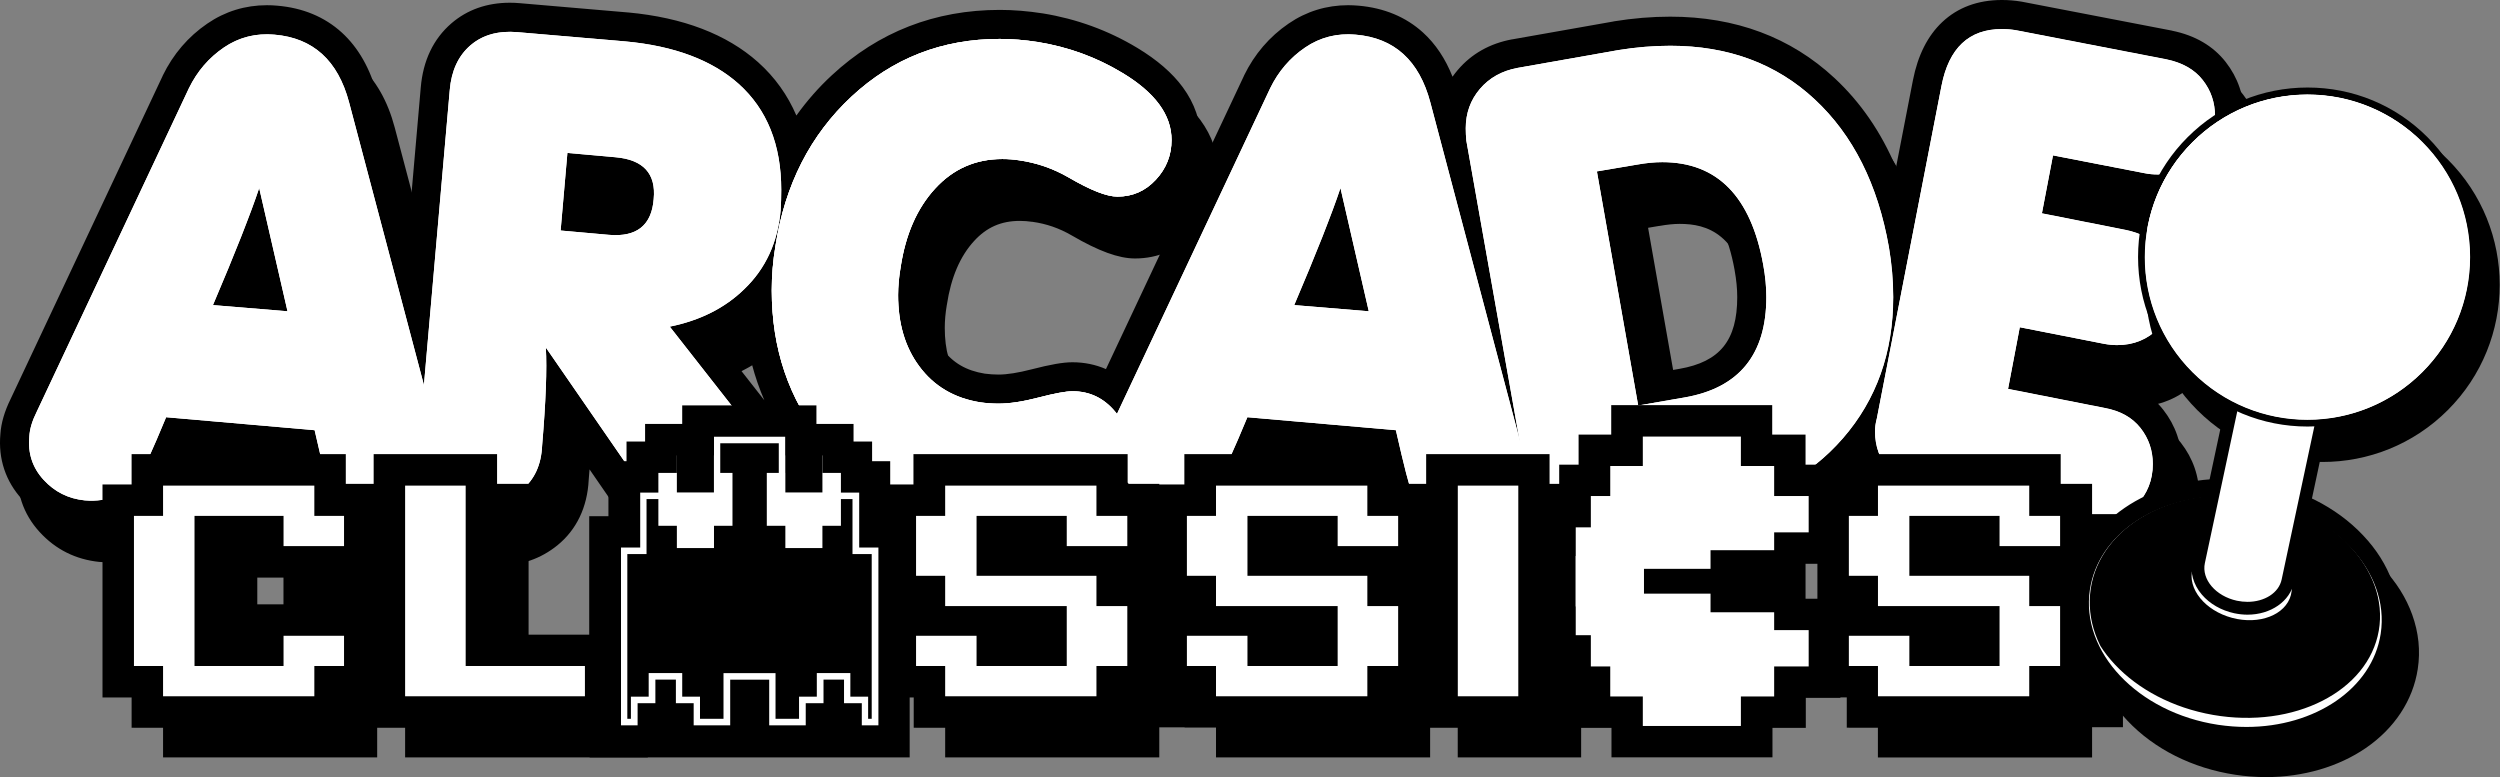 <?xml version="1.0" encoding="utf-8"?>
<!-- Generator: Adobe Illustrator 25.4.1, SVG Export Plug-In . SVG Version: 6.00 Build 0)  -->
<svg version="1.1" id="Redraw" xmlns="http://www.w3.org/2000/svg" xmlns:xlink="http://www.w3.org/1999/xlink" x="0px" y="0px"
	 viewBox="0 0 3839 1193.2" style="enable-background:new 0 0 3839 1193.2;" xml:space="preserve">
<rect x="0" y="0" width="3839" height="1193.2" fill="#808080" stroke="none"/>
<style type="text/css">
	.st0{fill:#D80500;}
	.st1{fill:#FF8B00;}
	.st2{fill:#FFF301;}
	.st3{fill:#37AE00;}
	.st4{fill:#019FF1;}
	.st5{fill:#0129F1;}
	.st6{clip-path:url(#SVGID_00000141425195247068132740000012619331857344945050_);}
	.st7{fill:none;stroke:#1E7E00;stroke-width:53.614;stroke-linecap:round;stroke-linejoin:round;stroke-miterlimit:10;}
	.st8{fill:none;stroke:#1E7E00;stroke-width:44.679;stroke-linecap:round;stroke-linejoin:round;stroke-miterlimit:10;}
	.st9{clip-path:url(#SVGID_00000032632450000029509770000000485091375818761365_);}
	.st10{clip-path:url(#SVGID_00000090295617189257853680000008968610145877964716_);}
	.st11{fill:none;stroke:#C26000;stroke-width:44.679;stroke-linecap:round;stroke-linejoin:round;stroke-miterlimit:10;}
	.st12{clip-path:url(#SVGID_00000030477293559891255570000003082959966097324937_);}
	.st13{clip-path:url(#SVGID_00000094599440948874928930000009907091069956632470_);}
	.st14{fill:none;stroke:#D4AF00;stroke-width:44.679;stroke-linecap:round;stroke-linejoin:round;stroke-miterlimit:10;}
	.st15{clip-path:url(#SVGID_00000047759716700720554230000009637367348204500901_);}
	.st16{clip-path:url(#SVGID_00000142142491089623748150000004199516354316709530_);}
	.st17{fill:none;stroke:#02679B;stroke-width:44.679;stroke-linecap:round;stroke-linejoin:round;stroke-miterlimit:10;}
	.st18{clip-path:url(#SVGID_00000075858519137625827840000007144705133624732308_);}
	.st19{clip-path:url(#SVGID_00000030476747893331067160000007752349231022669210_);}
	.st20{fill:none;stroke:#001685;stroke-width:44.679;stroke-linecap:round;stroke-linejoin:round;stroke-miterlimit:10;}
	.st21{clip-path:url(#SVGID_00000057144688122177615760000015348475544627594687_);}
	.st22{clip-path:url(#SVGID_00000169526739760030305690000001405886871992834448_);}
	.st23{fill:none;stroke:#890300;stroke-width:53.614;stroke-linecap:round;stroke-linejoin:round;stroke-miterlimit:10;}
	.st24{fill:none;stroke:#890300;stroke-width:44.679;stroke-linecap:round;stroke-linejoin:round;stroke-miterlimit:10;}
	.st25{clip-path:url(#SVGID_00000174569335032796135460000015385749156486868366_);}
	.st26{fill:#FFFFFF;}
	.st27{clip-path:url(#SVGID_00000016774966964849445880000006567154026717493941_);}
	.st28{fill:#737373;}
	.st29{clip-path:url(#SVGID_00000162338728772719785150000009682364277895937434_);fill:#BFBFBF;}
	.st30{fill:#890300;}
	.st31{clip-path:url(#SVGID_00000046304922250397595490000004292105099735756453_);}
	.st32{fill:#001685;}
	.st33{clip-path:url(#SVGID_00000053526268869727122770000004229918587676315016_);}
	.st34{clip-path:url(#SVGID_00000157273687947117435200000014317954602698732720_);}
	.st35{clip-path:url(#SVGID_00000173875462823313997170000009572375229703551634_);}
	.st36{clip-path:url(#SVGID_00000147206934713239732010000009409980531948693904_);}
	.st37{clip-path:url(#SVGID_00000122687866914959551720000010830861017981486471_);}
	.st38{clip-path:url(#SVGID_00000145049079923407454250000014740010784188358057_);}
	.st39{clip-path:url(#SVGID_00000106862306255946879180000002773069688758198952_);}
	.st40{clip-path:url(#SVGID_00000065063344006125024500000012409105076474357434_);}
	.st41{clip-path:url(#SVGID_00000031198493986025845160000015296474052260572857_);}
	.st42{clip-path:url(#SVGID_00000178166361360654167710000000995308028018402445_);}
	.st43{clip-path:url(#SVGID_00000165945777416755192790000000219900439400183725_);}
	.st44{clip-path:url(#SVGID_00000110450171830715827910000011086069354082744451_);}
	.st45{clip-path:url(#SVGID_00000055688874581296335520000004046168737706475194_);}
	.st46{clip-path:url(#SVGID_00000103987889363417955590000009914620034967968672_);}
	.st47{clip-path:url(#SVGID_00000067202242869692450790000000250071199012474299_);}
	.st48{clip-path:url(#SVGID_00000013171673512413474780000006563398061580798338_);}
	.st49{clip-path:url(#SVGID_00000110443313099574606340000009660199168942230717_);}
	.st50{fill:none;stroke:#1E7E00;stroke-width:53.062;stroke-linecap:round;stroke-linejoin:round;stroke-miterlimit:10;}
	.st51{fill:none;stroke:#1E7E00;stroke-width:44.218;stroke-linecap:round;stroke-linejoin:round;stroke-miterlimit:10;}
	.st52{clip-path:url(#SVGID_00000067944576047631829640000009374378373740421524_);}
	.st53{clip-path:url(#SVGID_00000144331887019743593380000006272772340738032273_);}
	.st54{fill:none;stroke:#C26000;stroke-width:44.218;stroke-linecap:round;stroke-linejoin:round;stroke-miterlimit:10;}
	.st55{clip-path:url(#SVGID_00000093899538708483381460000008944379652638040455_);}
	.st56{clip-path:url(#SVGID_00000057837464973495914940000001794727187856367014_);}
	.st57{fill:none;stroke:#D4AF00;stroke-width:44.218;stroke-linecap:round;stroke-linejoin:round;stroke-miterlimit:10;}
	.st58{clip-path:url(#SVGID_00000041993121915299075840000017216669531678476929_);}
	.st59{clip-path:url(#SVGID_00000052086330917297260470000002876710989783756941_);}
	.st60{fill:none;stroke:#02679B;stroke-width:44.218;stroke-linecap:round;stroke-linejoin:round;stroke-miterlimit:10;}
	.st61{clip-path:url(#SVGID_00000169516441365257980000000009423553262813599626_);}
	.st62{clip-path:url(#SVGID_00000085950060196614443290000011392873142641872560_);}
	.st63{fill:none;stroke:#001685;stroke-width:44.218;stroke-linecap:round;stroke-linejoin:round;stroke-miterlimit:10;}
	.st64{clip-path:url(#SVGID_00000021839035044832390630000005059285137567771310_);}
	.st65{clip-path:url(#SVGID_00000056394896564068961570000011391396201424103858_);}
	.st66{fill:none;stroke:#890300;stroke-width:53.062;stroke-linecap:round;stroke-linejoin:round;stroke-miterlimit:10;}
	.st67{fill:none;stroke:#890300;stroke-width:44.218;stroke-linecap:round;stroke-linejoin:round;stroke-miterlimit:10;}
	.st68{clip-path:url(#SVGID_00000145737588736683009430000001835647050600825499_);}
	.st69{clip-path:url(#SVGID_00000022540912100020668590000006438164632384402076_);}
	.st70{clip-path:url(#SVGID_00000176041085485595628990000017221263305677575080_);fill:#BFBFBF;}
	.st71{clip-path:url(#SVGID_00000009549617376202864630000008699835696773858954_);}
	.st72{clip-path:url(#SVGID_00000134248863204733615800000007793278417345646229_);}
	.st73{clip-path:url(#SVGID_00000124120783693912415010000003803694187002129542_);}
	.st74{clip-path:url(#SVGID_00000183933336596876671970000006422433536358566529_);}
	.st75{clip-path:url(#SVGID_00000161624774206131816550000001272374981232252829_);}
	.st76{clip-path:url(#SVGID_00000091004736269253879580000013115537823794527618_);}
	.st77{clip-path:url(#SVGID_00000124849264772007228820000016814464063569980291_);}
	.st78{clip-path:url(#SVGID_00000146465617395178298850000005777235022691546041_);}
	.st79{clip-path:url(#SVGID_00000111178492910547236150000010902779099763614872_);}
	.st80{clip-path:url(#SVGID_00000131333307701341908450000007400022737397717175_);}
	.st81{clip-path:url(#SVGID_00000028315874379239752810000003745818865478651268_);}
	.st82{clip-path:url(#SVGID_00000124144253841328650470000005429403037124452785_);}
	.st83{clip-path:url(#SVGID_00000128459873292675599680000000978691669358294183_);}
	.st84{clip-path:url(#SVGID_00000137097270110478862460000013070791084780505520_);}
	.st85{clip-path:url(#SVGID_00000004512935671852109580000005057811083608495805_);fill:#BFBFBF;}
	.st86{clip-path:url(#SVGID_00000166664124911054468360000015303380667822387894_);}
	.st87{fill:#0125EE;}
	.st88{clip-path:url(#SVGID_00000087393004818670534300000011701866940893696386_);}
	.st89{clip-path:url(#SVGID_00000176006494767925081990000001217183645732059323_);}
	.st90{clip-path:url(#SVGID_00000101808167977227918970000005045047107492797594_);}
	.st91{clip-path:url(#SVGID_00000071531029067531474290000004997658772905421965_);}
	.st92{clip-path:url(#SVGID_00000170962840538195217140000001517346728328108173_);}
	.st93{clip-path:url(#SVGID_00000067200794136380729980000014449055045685648793_);}
	.st94{clip-path:url(#SVGID_00000183222903777247864080000008618506750478152882_);}
	.st95{clip-path:url(#SVGID_00000154428015473528298140000000209373704931274914_);}
	.st96{clip-path:url(#SVGID_00000132077132062630215050000007342006955351730569_);}
	.st97{clip-path:url(#SVGID_00000136400459340819232960000005118467263182823317_);}
	.st98{clip-path:url(#SVGID_00000068658566707081800200000005344511221285463433_);}
	.st99{clip-path:url(#SVGID_00000090256048139998152080000015143920437347825075_);}
	.st100{clip-path:url(#SVGID_00000022541275822101335010000001684456216734024592_);}
	.st101{clip-path:url(#SVGID_00000036948652539964819360000015449393402806302083_);fill:#BFBFBF;}
	.st102{clip-path:url(#SVGID_00000021836629821375858740000006487498082056410036_);}
</style>
<g id="Sub-Z_00000027591175363742838190000018001067756566900363_">
	<g id="Arcade_00000048492827383960296360000014269766654481305236_">
		<g>
			<g>
				<path d="M620.3,880.8c-3.3,0-6.6-0.1-9.9-0.4c-45.1-3.8-78.3-26.3-96.1-65c-3-6.6-8.1-22-22.4-84l-195.5-17
					c-23.7,56.4-32,71.6-36.8,78.1c-21.6,31.9-53.4,48.7-91.9,48.7c-4,0-8.2-0.2-12.4-0.5l-0.3,0c-30.8-3.1-56.9-16.1-77.6-38.8
					c-21.3-23.3-30.6-51.3-27.6-83.5c0.9-14.2,5.4-29.6,13.5-45.9l233.7-496.7c14.3-29.3,34.8-53.2,60.9-71.1
					c23.5-16.1,50.1-24.3,78.9-24.3c4.5,0,9.1,0.2,13.7,0.6c68.4,5.8,114.8,47.5,134.1,120.6l140,528.8c5.1,19.5,7.1,36,6.4,50.4
					l0,0.5l-0.1,0.5c-3.2,31.5-16.9,56.8-40.8,75.1C669.4,872.8,646,880.8,620.3,880.8z M439.7,503.2l-19.9-86.4
					c-9.5,24.1-20.6,51.5-33.4,82L439.7,503.2z"/>
				<path d="M436.7,102.7c3.9,0,7.8,0.2,11.8,0.5c59.3,5.1,97.4,39.7,114.5,104.1l140,528.8c4.4,17,6.3,31.5,5.7,43.5
					c-2.5,25.2-13.2,45.1-32.2,59.6c-16.7,12.8-35.5,19.2-56.1,19.2c-2.7,0-5.4-0.1-8.2-0.3c-37.2-3.2-63.1-20.5-77.6-52
					c-3.8-8.2-12-40-24.6-95.5l-228-19.9c-21.4,51.7-35,81.4-40.7,88.9c-17.6,26.2-42.2,39.2-73.7,39.2c-3.4,0-6.9-0.2-10.5-0.5
					c-25.2-2.5-46.4-13.1-63.4-31.7c-17-18.6-24.3-40.8-21.8-66.7c0.6-11.4,4.4-24,11.4-37.8L317,185.5
					c12.6-25.9,30.4-46.7,53.5-62.4C390.3,109.5,412.4,102.7,436.7,102.7 M468.4,528l-43.5-189.2c-13.2,39.7-36.9,99.7-71,179.7
					L468.4,528 M436.7,58v44.7V58c-33.4,0-64.2,9.5-91.5,28.2c-29.4,20.1-52.4,46.9-68.4,79.7l-0.1,0.3l-0.1,0.3L43.1,662.7
					c-9.3,18.8-14.6,36.9-15.7,53.9c-3.5,38,8.1,72.7,33.4,100.3c24.6,26.9,55.5,42.3,91.9,46l0.3,0l0.3,0c4.8,0.4,9.7,0.6,14.3,0.6
					c46.1,0,84.2-20.1,110.2-58.2c4.9-6.8,12.3-19.6,32.7-67.4l163.2,14.2c12.6,53.6,17.1,65.8,20.3,72.6
					c10.7,23.2,26.1,41.7,45.9,55c19.2,12.9,42.2,20.6,68.4,22.8l0.1,0l0.1,0c3.9,0.3,7.9,0.5,11.7,0.5c30.6,0,58.7-9.6,83.3-28.5
					c28.6-22,45.7-53.3,49.4-90.6l0.1-1.1l0.1-1.1c0.9-16.7-1.4-35.4-7-57l0-0.1l0-0.1l-140-528.8c-10.7-40.5-29.1-72.7-54.5-95.9
					c-26.4-24-59.8-37.9-99.3-41.3C447.1,58.3,441.8,58,436.7,58L436.7,58z"/>
			</g>
			<g>
				<path d="M1102.8,875.3c-3.9,0-7.8-0.2-11.8-0.6c-37.1-3.1-66.2-19.7-86.5-49.4L887,655c-1,23.4-2.8,50.2-5.4,80.6
					c-1.6,36-15.1,64.4-39.9,84.5c-21.2,17.1-46.2,25.8-74.4,25.8c-4.3,0-8.7-0.2-13.1-0.6c-33.1-3.1-60.1-16.7-80.3-40.4
					c-20.4-23.9-28.9-53.9-25.1-89l46.3-529.6c3-35.5,16.2-63.6,39.3-83.5c20.2-17.4,45.5-26.3,75.2-26.3c4.4,0,9,0.2,13.6,0.6
					L989,91.4c79.7,7.4,142.6,31.2,187,70.9c48.3,43.4,72.7,103.7,72.7,179.4c0,10.3-0.3,21.3-1,32.5l0,0.4l0,0.4
					c-4.9,54.4-25.9,99.9-62.5,135.1c-25,24.5-55.7,42.7-91.5,54.6l99.2,126.6c18.7,24.1,26.9,49.4,24.5,75.3
					c-2.4,30.9-15.6,57.6-39.3,79.4C1156.8,865.4,1131.5,875.3,1102.8,875.3z M963.5,388.4c3,0.3,5.9,0.4,8.6,0.4
					c24.4,0,34.2-9.4,36.2-34.8l0-0.4c1.2-12.4-0.6-21.7-5.5-27.5c-7.1-8.5-21.8-11.5-32.9-12.4l-51.5-4.6l-6.5,74.7L963.5,388.4z"
					/>
				<path d="M809.8,98.9c3.8,0,7.7,0.2,11.7,0.5l165.6,14.2c75,6.9,133.1,28.7,174.1,65.3c43.5,39.1,65.3,93.3,65.3,162.7
					c0,10.1-0.3,20.5-0.9,31.2c-4.4,49.2-23,89.6-55.8,121.1c-29.7,29-67.8,48.2-114.5,57.7l120.1,153.3
					c15.1,19.6,21.8,39.4,19.9,59.6c-1.9,25.2-12.6,46.8-32.2,64.8c-17.2,15.8-37.2,23.6-60.2,23.6c-3.2,0-6.5-0.2-9.8-0.5
					c-30.3-2.5-53.6-15.8-70-39.7L865,583.8c1.9,32.8,0,82.9-5.7,150.4c-1.3,29.7-11.8,52.5-31.7,68.6
					c-17.2,13.9-37.3,20.8-60.4,20.8c-3.6,0-7.3-0.2-11-0.5c-27.1-2.5-48.9-13.4-65.3-32.6c-16.4-19.2-23-43.4-19.9-72.4l46.4-529.8
					c2.5-29.6,13.1-52.5,31.7-68.6C765.2,105.9,785.4,98.9,809.8,98.9 M972.1,411.2c36.1,0,55.6-18.4,58.5-55.4
					c3.8-39.1-15.8-60.5-58.7-64.3l-73.8-6.6l-10.4,119.2l73.8,6.6C965.2,411,968.7,411.2,972.1,411.2 M809.8,54.3
					c-35.3,0-65.5,10.7-89.9,31.7c-27.6,23.9-43.5,57.1-47,98.6l-46.3,529.2c-4.3,40.8,6.2,77.4,30.3,105.7
					c24.1,28.3,56.1,44.5,95.1,48.1l0.1,0l0.1,0c5.1,0.5,10.1,0.7,15.1,0.7c33.5,0,63.2-10.4,88.5-30.8
					c29.5-23.9,46.1-58.6,48.2-100.4c0.5-5.6,0.9-11,1.3-16.3l80.9,117.3c23.9,34.9,59.5,55.2,102.9,58.9c4.6,0.4,9.2,0.6,13.7,0.6
					c33.9,0,65.2-12.2,90.4-35.4c28-25.7,43.6-57.3,46.5-94c2.9-31.6-6.9-62.1-29.1-90.7l-0.1-0.1l-0.1-0.1l-80.7-103
					c26.8-12.3,50.6-28.4,71-48.4c40.5-39,63.8-89.2,69.2-149.2l0.1-0.7l0-0.7c0.7-11.7,1-23.1,1-33.8c0-82.3-26.9-148.2-80.1-195.9
					l-0.1-0.1l-0.1-0.1c-48.1-42.9-115.3-68.6-199.7-76.4l-0.2,0l-0.2,0L825.3,54.9C820,54.5,814.8,54.3,809.8,54.3L809.8,54.3z
					 M936.1,363.6l2.6-30.2l29.2,2.6c12.3,1.1,16.8,3.8,17.7,4.4c0.3,0.8,1.2,4,0.5,11.1l0,0.4l0,0.4c-0.7,8.8-2.6,12-2.9,12.5
					c-0.5,0.3-3.5,1.6-11,1.6c-2.1,0-4.3-0.1-6.7-0.3L936.1,363.6L936.1,363.6z"/>
			</g>
			<g>
				<path d="M1565.7,875.8c-23.1,0-45-1.7-65.1-5c-94.2-14.7-170.8-58.2-227.7-129.2c-55.3-68.7-83.4-151.4-83.4-245.8
					c0-23.8,2-47.9,6-71.6c15.2-98.6,56.8-180,123.7-242.2c67.4-62.7,149-94.4,242.7-94.4c19.9,0,40.8,1.7,62.1,5
					c49.4,8,95.7,24.9,137.7,50.2c57.4,34.4,86.5,75.6,86.5,122.2c0,29-10.1,54.7-30.1,76.2c-20.4,22-45.8,33.2-75.5,33.2
					c-20.9,0-48.3-10.3-86-32.4c-21.3-12.3-44.3-20.3-68.4-23.6l-0.3,0c-7.1-1.1-14.5-1.6-22.2-1.6c-34.8,0-63.1,12.5-86.6,38.2
					c-24.6,26.8-40.5,63.6-47.4,109.3l-0.1,0.5c-2.3,13.2-3.5,26.2-3.5,38.7c0,38.4,9.3,70.6,27.8,95.5c19.2,26.2,45.4,41.6,79.9,47
					c8.3,1.1,16.4,1.7,24.2,1.7c15.1,0,34-2.9,56.3-8.7c26.8-6.9,44.9-10.2,57.2-10.2c33.4,0,61.3,13.4,83,39.8
					c21.5,26.3,29.7,55.7,24.2,87.4c-7,43.8-35.3,76.5-84.3,97.3l-0.2,0.1C1660.3,868.2,1616.3,875.8,1565.7,875.8z"/>
				<path d="M1561.9,109.9c18.9,0,38.5,1.6,58.7,4.7c46.7,7.6,89.9,23.3,129.6,47.3c50.5,30.3,75.7,64.7,75.7,103.1
					c0,23.3-8,43.7-24.1,61c-16.1,17.4-35.8,26-59.1,26c-16.4,0-41.3-9.8-74.7-29.3c-24-13.9-49.5-22.7-76.6-26.5
					c-8.2-1.3-16.7-1.9-25.5-1.9c-41,0-75.4,15.1-103.1,45.4c-27.8,30.3-45.4,70.6-53,121.1c-2.5,14.5-3.8,28.7-3.8,42.6
					c0,43.5,10.7,79.8,32.2,108.8c22.7,30.9,54.2,49.5,94.6,55.8c9.5,1.3,18.6,1.9,27.4,1.9c17,0,37.7-3.1,62-9.5
					c24.3-6.3,41.5-9.5,51.6-9.5c26.5,0,48.4,10.6,65.8,31.7c17.3,21.1,23.8,44.3,19.4,69.5c-5.7,35.9-29.3,62.8-71,80.4
					c-33.4,13.9-74.1,20.8-122,20.8c-22.1,0-42.6-1.6-61.5-4.7c-88.9-13.9-160.2-54.2-213.8-121.1c-52.4-65-78.5-142.2-78.5-231.8
					c0-22.7,1.9-45.4,5.7-68.1c14.5-94,53.5-170.4,116.8-229.4C1397.8,139.3,1473.6,109.9,1561.9,109.9 M1561.9,65.2
					c-99.5,0-186.3,33.8-258,100.4c-70.6,65.7-114.5,151.5-130.5,255.1c-4.1,24.9-6.2,50.2-6.2,75.2c0,99.6,29.7,187,88.4,259.8
					c60.5,75.4,141.7,121.6,241.5,137.2c21.2,3.5,44.3,5.3,68.6,5.3c53.6,0,100.4-8.1,139.2-24.2l0.2-0.1l0.2-0.1
					c70.2-29.8,91.8-78.5,97.6-114.2c6.5-37.8-3.5-74.2-28.9-105.2c-25.8-31.4-60.5-48-100.3-48c-14.4,0-33.7,3.4-62.8,10.9
					c-20.5,5.3-37.6,8-50.7,8c-6.7,0-13.8-0.5-21-1.4c-28.6-4.6-49.3-16.7-65-38l0-0.1l0-0.1c-15.8-21.3-23.4-48.2-23.4-82.2
					c0-11.3,1.1-23,3.1-34.9l0.1-0.5l0.1-0.5c6.2-41.3,20.2-74.1,41.7-97.5c19.3-21.1,41.6-30.9,70.2-30.9c6.5,0,12.8,0.5,18.8,1.4
					l0.3,0l0.3,0c21.5,3,41.2,9.8,60.3,20.9c41.3,24.1,72.2,35.4,97.2,35.4c35.7,0,67.4-13.9,91.9-40.3c23.6-25.4,36-57,36-91.4
					c0-28.9-9.3-56.1-27.6-81.1c-16.1-21.9-39.6-42.2-69.8-60.4c-44.4-26.8-93.4-44.7-145.5-53.1l-0.1,0l-0.1,0
					C1605.1,66.9,1583,65.2,1561.9,65.2L1561.9,65.2z"/>
			</g>
			<g>
				<path d="M2280.7,880.8c-3.3,0-6.6-0.1-9.9-0.4c-45.1-3.8-78.3-26.3-96.1-65c-3-6.6-8.1-22-22.4-84l-195.5-17
					c-23.7,56.4-32,71.6-36.8,78.1c-21.6,31.9-53.4,48.7-91.9,48.7c-4,0-8.2-0.2-12.4-0.5l-0.3,0c-30.8-3.1-56.9-16.1-77.6-38.8
					c-21.3-23.3-30.6-51.3-27.6-83.5c0.9-14.2,5.4-29.6,13.5-45.9l233.7-496.7c14.3-29.3,34.8-53.2,60.9-71.1
					c23.5-16.1,50.1-24.3,78.9-24.3c4.5,0,9.1,0.2,13.7,0.6c68.4,5.8,114.8,47.5,134.1,120.6l140,528.8c5.1,19.6,7.1,36,6.4,50.4
					l0,0.5l-0.1,0.5c-3.2,31.5-16.9,56.8-40.8,75.1C2329.8,872.8,2306.3,880.8,2280.7,880.8z M2100.1,503.2l-19.9-86.4
					c-9.5,24.1-20.6,51.4-33.4,82L2100.1,503.2z"/>
				<path d="M2097,102.7c3.9,0,7.8,0.2,11.8,0.5c59.3,5.1,97.4,39.7,114.5,104.1l140,528.8c4.4,17,6.3,31.5,5.7,43.5
					c-2.5,25.2-13.2,45.1-32.2,59.6c-16.7,12.8-35.5,19.2-56.1,19.2c-2.7,0-5.4-0.1-8.2-0.3c-37.2-3.2-63.1-20.5-77.6-52
					c-3.8-8.2-12-40-24.6-95.5l-228-19.9c-21.4,51.7-35,81.4-40.7,88.9c-17.6,26.2-42.2,39.2-73.7,39.2c-3.4,0-6.9-0.2-10.5-0.5
					c-25.2-2.5-46.4-13.1-63.4-31.7c-17-18.6-24.3-40.8-21.8-66.7c0.6-11.4,4.4-24,11.4-37.8l233.7-496.7
					c12.6-25.9,30.4-46.7,53.5-62.4C2050.6,109.5,2072.7,102.7,2097,102.7 M2128.7,528l-43.5-189.2c-13.2,39.7-36.9,99.7-71,179.7
					L2128.7,528 M2097,58v44.7V58c-33.4,0-64.2,9.5-91.5,28.2c-29.4,20.1-52.4,46.9-68.4,79.7l-0.1,0.3l-0.1,0.3l-233.5,496.2
					c-9.3,18.8-14.6,36.9-15.7,53.9c-3.5,38,8.1,72.7,33.4,100.3c24.6,26.9,55.5,42.3,91.9,46l0.3,0l0.3,0c4.8,0.4,9.7,0.6,14.3,0.6
					c46.1,0,84.2-20.1,110.2-58.2c4.9-6.8,12.3-19.6,32.7-67.4l163.2,14.2c12.6,53.6,17.1,65.8,20.3,72.6
					c10.7,23.2,26.1,41.7,45.9,55c19.2,12.9,42.2,20.6,68.4,22.8l0.1,0l0.1,0c3.9,0.3,7.9,0.5,11.7,0.5c30.6,0,58.7-9.6,83.3-28.5
					c28.6-21.9,45.7-53.3,49.4-90.6l0.1-1.1l0.1-1.1c0.9-16.7-1.4-35.4-7-57l0-0.1l0-0.1l-140-528.8c-10.7-40.5-29.1-72.7-54.5-95.9
					c-26.4-24-59.8-37.9-99.3-41.3C2107.4,58.3,2102.2,58,2097,58L2097,58z"/>
			</g>
			<g>
				<path d="M2464.8,888.1c-32,0-58.2-8.3-77.9-24.5c-19.8-16.4-32.5-40.5-37.8-71.6L2256.3,269l-0.1-0.9
					c-0.7-7.1-1.1-14.2-1.1-21.1c0-28.7,9.1-53.9,27.1-75c17.8-21,41.6-34.3,70.7-39.7l155.6-27.5c28.2-4.6,56.2-6.9,83-6.9
					c94.3,0,174.1,29.7,237.1,88.3c62.3,58,103,138.6,120.8,239.5c4.6,27.2,7,54.2,7,80.5c0,90.3-27.8,168.1-82.6,231.3
					c-54.6,63-129.8,103.3-223.5,119.9l-162.3,28.3C2481,887.3,2473.1,888.1,2464.8,888.1z M2560.5,646.9l49-8.5
					c73.2-12.7,107.3-54.7,107.3-132.2c0-14.3-1.5-29.5-4.4-45.1c-22.5-125.2-86.8-139.7-133.2-139.7c-10.6,0-22.3,1.2-34.8,3.4
					l-39.6,6.7L2560.5,646.9z"/>
				<path d="M2591.6,120.3c88.9,0,162.9,27.4,221.8,82.3c59,54.9,97,130.6,114,227.1c4.4,25.9,6.6,51.4,6.6,76.6
					c0,85.1-25.7,157.4-77.1,216.6c-51.4,59.3-121.6,96.8-210.5,112.6l-162.7,28.4c-5.7,1.3-12,1.9-18.9,1.9
					c-53.6,0-84.8-25.9-93.7-77.6L2278.5,266c-0.6-6.3-0.9-12.6-0.9-18.9c0-23.3,7.3-43.5,21.8-60.5c14.5-17,33.7-27.7,57.7-32.2
					l155.1-27.4C2539.3,122.5,2565.7,120.3,2591.6,120.3 M2542.4,672.8l71-12.3c83.9-14.5,125.8-65.9,125.8-154.2
					c0-15.8-1.6-32.2-4.7-49.2c-18.9-105.3-70.6-158-155.1-158c-12,0-24.9,1.3-38.8,3.8l-61.5,10.4L2542.4,672.8 M2591.6,75.6
					c-28.1,0-57.2,2.4-86.6,7.2l-0.3,0.1l-0.3,0.1l-155.1,27.4l-0.2,0l-0.2,0c-34.2,6.3-62.4,22.2-83.6,47.1
					c-21.5,25.3-32.4,55.4-32.4,89.5c0,7.6,0.4,15.5,1.2,23.3l0.2,1.7l0.3,1.7l92.7,522.1c6.3,36.5,21.6,65,45.5,84.9
					c23.8,19.7,54.8,29.7,92.1,29.7c9.7,0,18.9-0.9,27.5-2.7l161.8-28.2l0.1,0l0.1,0c98.9-17.5,178.4-60.4,236.4-127.3
					c58.4-67.4,88-150.1,88-245.9c0-27.5-2.4-55.9-7.3-84.1l0-0.1l0-0.1c-18.7-105.8-61.6-190.6-127.6-252
					C2776.6,107.3,2691.8,75.6,2591.6,75.6L2591.6,75.6z M2530.8,349.8l17.1-2.9l0.3,0l0.3,0c11.2-2,21.6-3.1,30.8-3.1
					c41.6,0,91.9,13.8,111.2,121.2l0,0.1l0,0.1c2.6,14.3,4,28.1,4,41.1c0,66.5-26.5,99.4-88.8,110.2l-27.1,4.7L2530.8,349.8
					L2530.8,349.8z"/>
			</g>
			<g>
				<path d="M3244.7,874.8c-7.6,0-15.6-0.8-23.8-2.2l-239.6-46.4c-28.1-5.3-51.6-18.4-69.7-38.8c-18.5-20.8-27.9-46-27.9-74.9
					c0-8,1.1-16.4,3.4-24.9l99.2-510.1c17-86.9,71.7-105.1,114.6-105.1c8.7,0,17.6,0.7,26.4,2.2l0.6,0.1l230.1,44.5
					c29.8,6.1,53,19.5,68.9,39.8c15.7,20.1,23.7,43.3,23.7,69.1c0,30.5-10.7,57-31.8,78.9c-21.3,22.1-47.7,33.3-78.5,33.3
					c-8.4,0-16.6-0.8-24.3-2.3l-118.8-23.1l-8.6,45.1l106.9,21.2c29.8,6.1,53.2,19.4,69.7,39.4c16.6,20.1,25,43.5,25,69.5
					c0,31.3-11,58.1-32.6,79.7c-21.6,21.6-48.4,32.6-79.7,32.6c-7.7,0-15.7-0.8-23.9-2.3l-107.8-21.3l-9.6,50.7l126.6,25
					c29.3,5.4,52.2,18.5,68.2,38.9c15.7,20.1,23.7,43.3,23.7,69.1c0,30.4-10.5,56.9-31.2,78.7
					C3302.8,863.6,3276.1,874.8,3244.7,874.8z"/>
				<path d="M3100.9,94.7c7.6,0,15.1,0.6,22.7,1.9l229.9,44.5c24.6,5.1,43.2,15.6,55.8,31.7c12.6,16.1,18.9,34.5,18.9,55.3
					c0,24.6-8.5,45.7-25.5,63.4c-17,17.7-37.8,26.5-62.4,26.5c-6.9,0-13.6-0.6-19.9-1.9l-141-27.4l-17,88.9l128.7,25.5
					c24.6,5.1,43.5,15.6,56.8,31.7c13.2,16.1,19.9,34.5,19.9,55.3c0,25.2-8.7,46.5-26,63.9c-17.4,17.4-38.6,26-63.9,26
					c-6.3,0-12.9-0.6-19.9-1.9l-129.6-25.5l-18,94.6l148.5,29.3c24,4.4,42.2,14.7,54.9,30.7c12.6,16.1,18.9,34.5,18.9,55.3
					c0,24.6-8.4,45.7-25.1,63.4c-16.7,17.6-37.7,26.5-62.9,26.5c-6.3,0-12.9-0.6-19.9-1.9l-239.3-46.4c-23.3-4.4-42.4-15-57.2-31.7
					c-14.8-16.7-22.2-36.7-22.2-60.1c0-6.3,0.9-12.9,2.8-19.9l99.3-510.9C3019.5,123.7,3050.4,94.7,3100.9,94.7 M3100.9,50
					c-36.8,0-67.7,11.4-91.6,33.9c-22.3,21-37.5,51-45,89.3l-99.1,509.5c-2.6,10.1-3.9,20.2-3.9,29.9c0,34.5,11.3,64.7,33.5,89.7
					c21.4,24.2,49.1,39.7,82.3,45.9l239.2,46.3l0.3,0.1l0.3,0c9.6,1.7,18.9,2.6,27.8,2.6c37.3,0,70.3-14,95.3-40.4
					c24.4-25.8,37.3-58.3,37.3-94.1c0-30.9-9.6-58.8-28.4-82.9c-19.4-24.8-46.9-40.6-81.6-47.1L3162.5,612l1.3-6.8l85.5,16.8
					l0.3,0.1l0.3,0.1c9.5,1.7,18.9,2.6,27.9,2.6c36.9,0,69.9-13.5,95.4-39.1c25.6-25.6,39.1-58.6,39.1-95.5
					c0-31.4-10.1-59.5-30.1-83.7c-19.8-24.1-47.5-39.9-82.3-47.1l-0.1,0l-0.1,0l-85.1-16.9l0.3-1.3l96.8,18.8
					c9.1,1.8,18.7,2.7,28.5,2.7c36.6,0,69.3-13.9,94.6-40.2c24.9-25.8,38.1-58.4,38.1-94.4c0-30.9-9.6-58.8-28.4-82.9
					c-19.3-24.6-46.9-40.7-82-47.9l-0.3-0.1l-0.3-0.1l-229.9-44.5l-0.6-0.1l-0.6-0.1C3120.9,50.9,3110.8,50,3100.9,50L3100.9,50z"/>
			</g>
		</g>
		<path d="M3284.9,309.9c9.1,1.8,18.7,2.7,28.5,2.7c36.6,0,69.3-13.9,94.6-40.2c24.9-25.8,38.1-58.4,38.1-94.4
			c0-30.9-9.6-58.8-28.4-82.9c-19.3-24.6-46.9-40.7-82-47.9l-0.3-0.1l-0.3-0.1L3105.3,2.7l-0.6-0.1l-0.6-0.1
			c-10-1.7-20.1-2.5-30-2.5c-36.8,0-67.7,11.4-91.6,33.9c-22.3,21-37.5,51-45,89.3l-26,133.9c-22.8-54-54.3-99.9-94.4-137.2
			c-67.2-62.6-152.1-94.3-252.3-94.3c-28.1,0-57.2,2.4-86.6,7.2l-0.3,0.1l-0.3,0.1l-155.1,27.4l-0.2,0l-0.2,0
			c-34.2,6.3-62.4,22.2-83.6,47.1c-2.8,3.3-5.5,6.8-8,10.3c-10.9-27.6-26.1-50.3-45.3-67.8c-26.4-24-59.8-37.9-99.3-41.3
			c-5.2-0.4-10.5-0.7-15.6-0.7v22.3l0,0l0-22.3c-33.4,0-64.2,9.5-91.5,28.2c-29.4,20.1-52.4,46.9-68.4,79.7l-0.1,0.3l-0.1,0.3
			l-211.9,450.3c-15.8-6.9-33.1-10.5-51.5-10.5c-14.4,0-33.7,3.4-62.8,10.9c-20.5,5.3-37.6,8-50.7,8c-6.7,0-13.8-0.5-21-1.4
			c-28.6-4.6-49.3-16.7-65-38l0-0.1l0-0.1c-15.8-21.3-23.4-48.2-23.4-82.2c0-11.3,1.1-23,3.1-34.9l0.1-0.5l0.1-0.5
			c6.2-41.3,20.2-74.1,41.7-97.5c19.3-21.1,41.6-30.9,70.2-30.9c6.5,0,12.8,0.5,18.8,1.4l0.3,0l0.3,0c21.5,3,41.2,9.8,60.3,20.9
			c41.3,24.1,72.2,35.4,97.2,35.4c35.7,0,67.4-13.9,91.9-40.3c23.6-25.4,36-57,36-91.4c0-28.9-9.3-56.1-27.6-81.1
			c-16.1-21.9-39.6-42.2-69.8-60.4c-44.4-26.8-93.4-44.7-145.5-53.1l-0.1,0l-0.1,0c-22.4-3.5-44.5-5.3-65.5-5.3
			c-99.5,0-186.3,33.8-258,100.4c-20.4,18.9-38.5,39.6-54.4,61.8c-13.4-31.3-32.9-58.7-58.6-81.7l-0.1-0.1l-0.1-0.1
			c-48.1-42.9-115.3-68.6-199.7-76.4l-0.2,0l-0.2,0L798.5,4.9C793.2,4.4,788,4.2,783,4.2c-35.3,0-65.5,10.7-89.9,31.7
			c-27.6,23.9-43.5,57.1-47,98.6l-17.3,198.1l-49.5-186.8c-10.7-40.5-29.1-72.7-54.5-95.9C498.4,25.9,465,12,425.5,8.7
			C420.3,8.2,415,8,409.9,8v22.3l0,0l0-22.3c-33.4,0-64.2,9.5-91.5,28.2C289,56.3,266,83.1,250,115.9l-0.1,0.3l-0.1,0.3L16.3,612.7
			C7,631.5,1.7,649.6,0.6,666.6c-3.5,38,8.1,72.7,33.4,100.3c24.6,26.9,55.5,42.3,91.9,46l0.3,0l0.3,0c4.8,0.4,9.7,0.6,14.3,0.6
			c46.1,0,84.2-20.1,110.2-58.2c4.9-6.8,12.3-19.6,32.7-67.4l163.2,14.2c12.6,53.6,17.1,65.8,20.3,72.6c10.7,23.2,26.1,41.7,45.9,55
			c19.2,12.9,42.2,20.6,68.4,22.8l0.1,0l0.1,0c3.9,0.3,7.9,0.5,11.7,0.5c30.6,0,58.7-9.6,83.3-28.5c5.5-4.2,10.6-8.8,15.2-13.7
			c10.4,3.3,21.5,5.6,33.2,6.7l0.1,0l0.1,0c5.1,0.5,10.1,0.7,15.1,0.7c33.5,0,63.2-10.4,88.5-30.8c29.5-23.9,46.1-58.6,48.2-100.4
			c0.5-5.6,0.9-11,1.3-16.3l80.9,117.3c23.9,34.9,59.5,55.2,102.9,58.9c4.6,0.4,9.2,0.6,13.7,0.6c33.9,0,65.2-12.2,90.4-35.4
			c28-25.7,43.6-57.3,46.5-94c1.2-12.8,0.2-25.3-2.7-37.7c5.8,8.5,12,16.9,18.6,25c60.5,75.4,141.7,121.6,241.5,137.2
			c21.2,3.5,44.3,5.3,68.6,5.3c53.6,0,100.4-8.1,139.2-24.2l0.2-0.1l0.2-0.1c20.2-8.6,36.3-18.7,49.3-29.6
			c17.5,10.3,37,16.6,58.5,18.8l0.3,0l0.3,0c4.8,0.4,9.7,0.6,14.3,0.6c46.1,0,84.2-20.1,110.2-58.2c4.9-6.8,12.3-19.6,32.7-67.4
			l163.2,14.2c12.6,53.6,17.1,65.8,20.3,72.6c10.7,23.2,26.1,41.7,45.9,55c19.2,12.9,42.2,20.6,68.4,22.8l0.1,0l0.1,0
			c3.9,0.3,7.9,0.5,11.7,0.5c30.6,0,58.7-9.6,83.3-28.5c0.4-0.3,0.7-0.6,1.1-0.9c2.4,2.4,5,4.7,7.6,6.9
			c23.8,19.7,54.8,29.7,92.1,29.7c9.7,0,18.9-0.9,27.5-2.7l161.9-28.2l0.1,0l0.1,0c89.5-15.9,163.3-52.5,219.5-109
			c5.3,11.3,12.3,22,21,31.8c21.4,24.2,49.1,39.7,82.3,45.9l239.2,46.3l0.3,0.1l0.3,0c9.6,1.7,18.9,2.6,27.8,2.6
			c37.3,0,70.3-14,95.3-40.4c24.4-25.8,37.3-58.3,37.3-94.1c0-30.9-9.6-58.8-28.4-82.9c-19.4-24.8-46.9-40.6-81.6-47.1l-104.8-20.7
			l1.3-6.8l85.5,16.8l0.3,0.1l0.3,0.1c9.5,1.7,18.9,2.6,27.9,2.6c36.9,0,69.9-13.5,95.4-39.1c25.6-25.6,39.1-58.6,39.1-95.5
			c0-31.4-10.1-59.5-30.1-83.7c-19.8-24.1-47.5-39.9-82.3-47.1l-0.1,0l-0.1,0l-85.1-16.9l0.3-1.3L3284.9,309.9z M2521.4,296.8l0.3,0
			c11.2-2,21.6-3.1,30.8-3.1c41.6,0,91.9,13.8,111.2,121.2l0,0.1l0,0.1c2.6,14.3,4,28.1,4,41.1c0,66.5-26.5,99.4-88.8,110.2
			l-27.1,4.7L2504,299.8l17.1-2.9L2521.4,296.8z M959.3,301.5l0,0.4l0,0.4c-0.7,8.8-2.6,12-2.9,12.5c-0.5,0.3-3.5,1.6-11,1.6
			c-2.1,0-4.3-0.1-6.7-0.3l-29.3-2.6l2.6-30.2l29.2,2.6c12.3,1.1,16.8,3.8,17.7,4.4C959.1,291.2,960,294.4,959.3,301.5z M1103,524.4
			c14.5-6.6,28-14.4,40.6-23.3c4.8,40.2,14.8,78.1,30.1,113.5L1103,524.4z"/>
		<g>
			<path class="st26" d="M585.3,808.1c-37.2-3.2-63.1-20.5-77.6-52c-3.8-8.2-12-40-24.6-95.5l-228-19.9
				c-21.4,51.7-35,81.4-40.7,88.9c-19.6,29-47.6,41.9-84.2,38.8c-25.2-2.5-46.4-13.1-63.4-31.7c-17-18.6-24.3-40.8-21.8-66.7
				c0.6-11.4,4.4-24,11.4-37.8l233.7-496.7c12.6-25.9,30.4-46.7,53.5-62.4c23-15.8,49-22.4,78-19.9c59.3,5.1,97.4,39.7,114.5,104.1
				l140,528.8c4.4,17,6.3,31.5,5.7,43.5c-2.5,25.2-13.2,45.1-32.2,59.6C630.8,803.7,609.3,810,585.3,808.1z M398,288.8
				c-13.2,39.7-36.9,99.7-71,179.7l114.5,9.5L398,288.8z"/>
			<path class="st26" d="M838.2,533.8c1.9,32.8,0,82.9-5.7,150.4c-1.3,29.7-11.8,52.5-31.7,68.6c-19.9,16.1-43.7,22.9-71.4,20.3
				c-27.1-2.5-48.9-13.4-65.3-32.6c-16.4-19.2-23-43.4-19.9-72.4l46.4-529.8c2.5-29.6,13.1-52.5,31.7-68.6
				c18.6-16.1,42.7-22.9,72.4-20.3l165.6,14.2c75,6.9,133.1,28.7,174.1,65.3c43.5,39.1,65.3,93.3,65.3,162.7
				c0,10.1-0.3,20.5-0.9,31.2c-4.4,49.2-23,89.6-55.8,121.1c-29.7,29-67.8,48.2-114.5,57.7l120.1,153.3
				c15.1,19.6,21.8,39.4,19.9,59.6c-1.9,25.2-12.6,46.8-32.2,64.8c-19.6,18-42.9,25.7-70,23.2c-30.3-2.5-53.6-15.8-70-39.7
				L838.2,533.8z M945.1,241.5l-73.8-6.6L860.9,354l73.8,6.6c42.9,3.8,65.9-14.5,69.1-54.9C1007.6,266.7,988,245.2,945.1,241.5z"/>
			<path class="st26" d="M1477.4,798.7c-88.9-13.9-160.2-54.2-213.8-121.1c-52.4-65-78.5-142.2-78.5-231.8c0-22.7,1.9-45.4,5.7-68.1
				c14.5-94,53.5-170.4,116.8-229.4c63.4-59,139.2-88.5,227.5-88.5c18.9,0,38.5,1.6,58.7,4.7c46.7,7.6,89.9,23.3,129.6,47.3
				c50.5,30.3,75.7,64.7,75.7,103.1c0,23.3-8,43.7-24.1,61c-16.1,17.4-35.8,26-59.1,26c-16.4,0-41.3-9.8-74.7-29.3
				c-24-13.9-49.5-22.7-76.6-26.5c-8.2-1.3-16.7-1.9-25.5-1.9c-41,0-75.4,15.1-103.1,45.4c-27.8,30.3-45.4,70.6-53,121.1
				c-2.5,14.5-3.8,28.7-3.8,42.6c0,43.5,10.7,79.8,32.2,108.8c22.7,30.9,54.2,49.5,94.6,55.8c9.5,1.3,18.6,1.9,27.4,1.9
				c17,0,37.7-3.1,62-9.5c24.3-6.3,41.5-9.5,51.6-9.5c26.5,0,48.4,10.6,65.8,31.7c17.3,21.1,23.8,44.3,19.4,69.5
				c-5.7,35.9-29.3,62.8-71,80.4c-33.4,13.9-74.1,20.8-122,20.8C1516.8,803.4,1496.3,801.8,1477.4,798.7z"/>
			<path class="st26" d="M2245.7,808.1c-37.2-3.2-63.1-20.5-77.6-52c-3.8-8.2-12-40-24.6-95.5l-228-19.9
				c-21.4,51.7-35,81.4-40.7,88.9c-19.6,29-47.6,41.9-84.2,38.8c-25.2-2.5-46.4-13.1-63.4-31.7c-17-18.6-24.3-40.8-21.8-66.7
				c0.6-11.4,4.4-24,11.4-37.8l233.7-496.7c12.6-25.9,30.4-46.7,53.5-62.4c23-15.8,49-22.4,78-19.9c59.3,5.1,97.4,39.7,114.5,104.1
				l140,528.8c4.4,17,6.3,31.5,5.7,43.5c-2.5,25.2-13.2,45.1-32.2,59.6C2291.1,803.7,2269.6,810,2245.7,808.1z M2058.4,288.8
				c-13.2,39.7-36.9,99.7-71,179.7l114.5,9.5L2058.4,288.8z"/>
			<path class="st26" d="M2619.7,785.4L2457,813.8c-5.7,1.3-12,1.9-18.9,1.9c-53.6,0-84.8-25.9-93.7-77.6l-92.7-522.2
				c-0.6-6.3-0.9-12.6-0.9-18.9c0-23.3,7.3-43.5,21.8-60.5c14.5-17,33.7-27.7,57.7-32.2l155.1-27.4c27.1-4.4,53.6-6.6,79.5-6.6
				c88.9,0,162.9,27.4,221.8,82.3c59,54.9,97,130.6,114,227.1c4.4,25.9,6.6,51.4,6.6,76.6c0,85.1-25.7,157.4-77.1,216.6
				C2778.8,732.1,2708.6,769.7,2619.7,785.4z M2513.7,252.8l-61.5,10.4l63.4,359.5l71-12.3c83.9-14.5,125.8-65.9,125.8-154.2
				c0-15.8-1.6-32.2-4.7-49.2c-18.9-105.3-70.6-158-155.1-158C2540.5,249,2527.6,250.3,2513.7,252.8z"/>
			<path class="st26" d="M3198,800.6l-239.3-46.4c-23.3-4.4-42.4-15-57.2-31.7c-14.8-16.7-22.2-36.7-22.2-60.1
				c0-6.3,0.9-12.9,2.8-19.9l99.3-510.9c11.4-58,42.2-87,92.7-87c7.6,0,15.1,0.6,22.7,1.9L3326.7,91c24.6,5.1,43.2,15.6,55.8,31.7
				c12.6,16.1,18.9,34.5,18.9,55.3c0,24.6-8.5,45.7-25.5,63.4c-17,17.7-37.8,26.5-62.4,26.5c-6.9,0-13.6-0.6-19.9-1.9l-141-27.4
				l-17,88.9l128.7,25.5c24.6,5.1,43.5,15.6,56.8,31.7c13.2,16.1,19.9,34.5,19.9,55.3c0,25.2-8.7,46.5-26,63.9
				c-17.4,17.4-38.6,26-63.9,26c-6.3,0-12.9-0.6-19.9-1.9l-129.6-25.5l-18,94.6l148.5,29.3c24,4.4,42.2,14.7,54.9,30.7
				c12.6,16.1,18.9,34.5,18.9,55.3c0,24.6-8.4,45.7-25.1,63.4c-16.7,17.6-37.7,26.5-62.9,26.5C3211.6,802.5,3204.9,801.8,3198,800.6
				z"/>
		</g>
		<g>
			<g>
				<defs>
					<path id="SVGID_00000144332379738875656980000018046237229606578307_" d="M2245.7,808.1c-37.2-3.2-63.1-20.5-77.6-52
						c-3.8-8.2-12-40-24.6-95.5l-228-19.9c-21.4,51.7-35,81.4-40.7,88.9c-19.6,29-47.6,41.9-84.2,38.8
						c-25.2-2.5-46.4-13.1-63.4-31.7c-17-18.6-24.3-40.8-21.8-66.7c0.6-11.4,4.4-24,11.4-37.8l233.7-496.7
						c12.6-25.9,30.4-46.7,53.5-62.4c23-15.8,49-22.4,78-19.9c59.3,5.1,97.4,39.7,114.5,104.1l140,528.8c4.4,17,6.3,31.5,5.7,43.5
						c-2.5,25.2-13.2,45.1-32.2,59.6C2291.1,803.7,2269.6,810,2245.7,808.1z M2058.4,288.8c-13.2,39.7-36.9,99.7-71,179.7l114.5,9.5
						L2058.4,288.8z"/>
				</defs>
				<clipPath id="SVGID_00000088854057950735730250000006486606043485864840_">
					<use xlink:href="#SVGID_00000144332379738875656980000018046237229606578307_"  style="overflow:visible;"/>
				</clipPath>
			</g>
			<g>
				<defs>
					<path id="SVGID_00000113329074851743750700000017832895205058508206_" d="M2245.7,808.1c-37.2-3.2-63.1-20.5-77.6-52
						c-3.8-8.2-12-40-24.6-95.5l-228-19.9c-21.4,51.7-35,81.4-40.7,88.9c-19.6,29-47.6,41.9-84.2,38.8
						c-25.2-2.5-46.4-13.1-63.4-31.7c-17-18.6-24.3-40.8-21.8-66.7c0.6-11.4,4.4-24,11.4-37.8l233.7-496.7
						c12.6-25.9,30.4-46.7,53.5-62.4c23-15.8,49-22.4,78-19.9c59.3,5.1,97.4,39.7,114.5,104.1l140,528.8c4.4,17,6.3,31.5,5.7,43.5
						c-2.5,25.2-13.2,45.1-32.2,59.6C2291.1,803.7,2269.6,810,2245.7,808.1z M2058.4,288.8c-13.2,39.7-36.9,99.7-71,179.7l114.5,9.5
						L2058.4,288.8z"/>
				</defs>
				<clipPath id="SVGID_00000070811646509202729680000004341115871596269483_">
					<use xlink:href="#SVGID_00000113329074851743750700000017832895205058508206_"  style="overflow:visible;"/>
				</clipPath>
				<g style="clip-path:url(#SVGID_00000070811646509202729680000004341115871596269483_);">
					<path class="st26" d="M2070.2,56.2c3.7,0,7.6,0.2,11.5,0.5c28.7,2.4,52.6,12.2,71,28.9c18.5,16.8,32,41.2,40.3,72.5L2333,687
						c4.3,16.6,6.2,30.8,5.6,42.4c-2.4,24-12.8,43.2-30.8,57c-16,12.3-34.2,18.5-54,18.5c-2.6,0-5.3-0.1-7.9-0.3
						c-36.2-3.1-60.6-19.4-74.6-50c-3.7-7.9-11.9-39.8-24.4-94.8c-0.3-1.5-1.6-2.6-3.2-2.8l-228-19.9c-0.1,0-0.2,0-0.3,0
						c-1.4,0-2.7,0.9-3.3,2.2c-21.2,51.2-34.8,80.9-40.2,88.2c0,0-0.1,0.1-0.1,0.1c-17.1,25.3-40.2,37.7-70.7,37.7
						c-3.3,0-6.7-0.2-10.2-0.4c-24.2-2.4-44.8-12.7-61.1-30.5c-16.2-17.7-23.2-39.2-20.8-63.9c0,0,0-0.1,0-0.1
						c0.6-10.8,4.3-23.1,11-36.5l233.6-496.6c12.3-25.2,29.9-45.7,52.3-61.1C2025.1,62.9,2046.8,56.3,2070.2,56.2L2070.2,56.2
						 M2101.9,481.5c1,0,2-0.4,2.7-1.2c0.7-0.9,1-2,0.8-3.1L2061.9,288c-0.4-1.6-1.7-2.7-3.3-2.8c-0.1,0-0.1,0-0.2,0
						c-1.5,0-2.9,1-3.4,2.4c-13.2,39.5-37,99.9-70.9,179.5c-0.4,1.1-0.4,2.3,0.2,3.2c0.6,1,1.6,1.6,2.8,1.7l114.5,9.5
						C2101.7,481.5,2101.8,481.5,2101.9,481.5 M2070.2,52.7c-24.3,0-46.4,6.8-66.3,20.4c-23,15.8-40.8,36.6-53.5,62.4l-233.7,496.7
						c-6.9,13.9-10.7,26.5-11.4,37.8c-2.5,25.9,4.7,48.1,21.8,66.7c17,18.6,38.2,29.2,63.4,31.7c3.6,0.3,7.1,0.5,10.5,0.5
						c31.5,0,56.1-13.1,73.7-39.2c5.7-7.6,19.2-37.2,40.7-88.9l228,19.9c12.6,55.5,20.8,87.4,24.6,95.5c14.5,31.5,40.4,48.9,77.6,52
						c2.8,0.2,5.5,0.3,8.2,0.3c20.7,0,39.4-6.4,56.1-19.2c18.9-14.5,29.6-34.4,32.2-59.6c0.6-12-1.3-26.5-5.7-43.5l-140-528.8
						c-17-64.3-55.2-99-114.5-104.1C2078,52.8,2074.1,52.7,2070.2,52.7L2070.2,52.7z M2101.9,478l-114.5-9.5
						c34.1-80.1,57.7-140,71-179.7L2101.9,478L2101.9,478z"/>
				</g>
			</g>
		</g>
		<g>
			<g>
				<defs>
					<path id="SVGID_00000091016606548004253400000014345025330681126837_" d="M838.2,533.8c1.9,32.8,0,82.9-5.7,150.4
						c-1.3,29.7-11.8,52.5-31.7,68.6c-19.9,16.1-43.7,22.9-71.4,20.3c-27.1-2.5-48.9-13.4-65.3-32.6c-16.4-19.2-23-43.4-19.9-72.4
						l46.4-529.8c2.5-29.6,13.1-52.5,31.7-68.6c18.6-16.1,42.7-22.9,72.4-20.3l165.6,14.2c75,6.9,133.1,28.7,174.1,65.3
						c43.5,39.1,65.3,93.3,65.3,162.7c0,10.1-0.3,20.5-0.9,31.2c-4.4,49.2-23,89.6-55.8,121.1c-29.7,29-67.8,48.2-114.5,57.7
						l120.1,153.3c15.1,19.6,21.8,39.4,19.9,59.6c-1.9,25.2-12.6,46.8-32.2,64.8c-19.6,18-42.9,25.7-70,23.2
						c-30.3-2.5-53.6-15.8-70-39.7L838.2,533.8z M945.1,241.5l-73.8-6.6L860.9,354l73.8,6.6c42.9,3.8,65.9-14.5,69.1-54.9
						C1007.6,266.7,988,245.2,945.1,241.5z"/>
				</defs>
				<clipPath id="SVGID_00000040534151496885876420000005201994190620198071_">
					<use xlink:href="#SVGID_00000091016606548004253400000014345025330681126837_"  style="overflow:visible;"/>
				</clipPath>
			</g>
			<g>
				<defs>
					<path id="SVGID_00000132776862368499642030000014128927811295992221_" d="M838.2,533.8c1.9,32.8,0,82.9-5.7,150.4
						c-1.3,29.7-11.8,52.5-31.7,68.6c-19.9,16.1-43.7,22.9-71.4,20.3c-27.1-2.5-48.9-13.4-65.3-32.6c-16.4-19.2-23-43.4-19.9-72.4
						l46.4-529.8c2.5-29.6,13.1-52.5,31.7-68.6c18.6-16.1,42.7-22.9,72.4-20.3l165.6,14.2c75,6.9,133.1,28.7,174.1,65.3
						c43.5,39.1,65.3,93.3,65.3,162.7c0,10.1-0.3,20.5-0.9,31.2c-4.4,49.2-23,89.6-55.8,121.1c-29.7,29-67.8,48.2-114.5,57.7
						l120.1,153.3c15.1,19.6,21.8,39.4,19.9,59.6c-1.9,25.2-12.6,46.8-32.2,64.8c-19.6,18-42.9,25.7-70,23.2
						c-30.3-2.5-53.6-15.8-70-39.7L838.2,533.8z M945.1,241.5l-73.8-6.6L860.9,354l73.8,6.6c42.9,3.8,65.9-14.5,69.1-54.9
						C1007.6,266.7,988,245.2,945.1,241.5z"/>
				</defs>
				<clipPath id="SVGID_00000070079708713919641410000007930260340403380629_">
					<use xlink:href="#SVGID_00000132776862368499642030000014128927811295992221_"  style="overflow:visible;"/>
				</clipPath>
				<g style="clip-path:url(#SVGID_00000070079708713919641410000007930260340403380629_);">
					<path class="st26" d="M783,52.5c3.7,0,7.5,0.2,11.4,0.5l165.5,14.2c73.9,6.8,131.8,28.5,172,64.4c21.2,19.1,37.4,42.2,48,68.7
						c10.7,26.6,16.1,57.3,16.1,91.4c0,9.8-0.3,20.2-0.9,31c-4.3,48.1-22.7,88-54.7,118.8c-29,28.4-66.9,47.5-112.7,56.8
						c-1.2,0.2-2.2,1.1-2.6,2.3c-0.4,1.2-0.2,2.5,0.5,3.4l120.1,153.2c14.5,18.7,20.9,37.9,19.1,57.1c-1.8,24.2-12.2,45.2-31,62.4
						c-16.4,15.1-35.8,22.7-57.8,22.7c-3.1,0-6.3-0.2-9.5-0.5c-29-2.4-51.7-15.3-67.4-38.2l-158-228.9c-0.7-1-1.8-1.5-2.9-1.5
						c-0.4,0-0.8,0.1-1.2,0.2c-1.5,0.5-2.5,2-2.4,3.6c1.9,32.5,0,82.9-5.7,149.9c0,0,0,0.1,0,0.1c-1.2,28.4-11.4,50.6-30.4,66
						c-16.4,13.3-36,20.1-58.1,20.1c-3.5,0-7.1-0.2-10.7-0.5c-26.1-2.4-47.2-13-62.9-31.4c-15.7-18.4-22.1-41.8-19-69.7l46.4-529.8
						c2.4-28.5,12.7-50.8,30.5-66.2C740,59.2,759.6,52.5,783,52.5 M945.3,364.7c38.1,0,59-19.7,62-58.6c1.9-19.5-1.9-35.2-11.3-46.5
						c-10.3-12.3-27.3-19.6-50.6-21.7l-73.8-6.6c-0.1,0-0.2,0-0.3,0c-0.8,0-1.6,0.3-2.3,0.8c-0.7,0.6-1.2,1.5-1.3,2.4l-10.4,119.2
						c-0.2,2,1.3,3.7,3.2,3.9l73.8,6.6C938.2,364.5,941.8,364.7,945.3,364.7 M783,48.9c-24.3,0-44.6,6.9-60.6,20.8
						c-18.6,16.1-29.2,39-31.7,68.6l-46.4,529.8c-3.1,29,3.5,53.1,19.9,72.4c16.4,19.2,38.2,30.1,65.3,32.6
						c3.8,0.3,7.4,0.5,11.1,0.5c23.1,0,43.2-6.9,60.4-20.8c19.9-16.1,30.4-38.9,31.7-68.6c5.7-67.5,7.6-117.6,5.7-150.4l158,228.9
						c16.4,24,39.7,37.2,70,39.7c3.3,0.3,6.6,0.5,9.8,0.5c23,0,43-7.9,60.2-23.6c19.5-18,30.3-39.6,32.2-64.8
						c1.9-20.2-4.7-40-19.9-59.6l-120.1-153.3c46.7-9.5,84.8-28.7,114.5-57.7c32.8-31.5,51.4-71.9,55.8-121.1
						c0.6-10.7,0.9-21.1,0.9-31.2c0-69.4-21.8-123.6-65.3-162.7c-41-36.6-99-58.3-174.1-65.3L794.7,49.4
						C790.7,49.1,786.8,48.9,783,48.9L783,48.9z M945.3,361.1c-3.4,0-6.9-0.2-10.6-0.5l-73.8-6.6l10.4-119.2l73.8,6.6
						c42.9,3.8,62.4,25.2,58.7,64.3C1000.9,342.7,981.4,361.1,945.3,361.1L945.3,361.1z"/>
				</g>
			</g>
		</g>
		<g>
			<g>
				<defs>
					<path id="SVGID_00000173122422961258886330000006447950395378567080_" d="M1477.4,798.7c-88.9-13.9-160.2-54.2-213.8-121.1
						c-52.4-65-78.5-142.2-78.5-231.8c0-22.7,1.9-45.4,5.7-68.1c14.5-94,53.5-170.4,116.8-229.4c63.4-59,139.2-88.5,227.5-88.5
						c18.9,0,38.5,1.6,58.7,4.7c46.7,7.6,89.9,23.3,129.6,47.3c50.5,30.3,75.7,64.7,75.7,103.1c0,23.3-8,43.7-24.1,61
						c-16.1,17.4-35.8,26-59.1,26c-16.4,0-41.3-9.8-74.7-29.3c-24-13.9-49.5-22.7-76.6-26.5c-8.2-1.3-16.7-1.9-25.5-1.9
						c-41,0-75.4,15.1-103.1,45.4c-27.8,30.3-45.4,70.6-53,121.1c-2.5,14.5-3.8,28.7-3.8,42.6c0,43.5,10.7,79.8,32.2,108.8
						c22.7,30.9,54.2,49.5,94.6,55.8c9.5,1.3,18.6,1.9,27.4,1.9c17,0,37.7-3.1,62-9.5c24.3-6.3,41.5-9.5,51.6-9.5
						c26.5,0,48.4,10.6,65.8,31.7c17.3,21.1,23.8,44.3,19.4,69.5c-5.7,35.9-29.3,62.8-71,80.4c-33.4,13.9-74.1,20.8-122,20.8
						C1516.8,803.4,1496.3,801.8,1477.4,798.7z"/>
				</defs>
				<clipPath id="SVGID_00000039841067971102050070000002561788194411781506_">
					<use xlink:href="#SVGID_00000173122422961258886330000006447950395378567080_"  style="overflow:visible;"/>
				</clipPath>
			</g>
			<g>
				<defs>
					<path id="SVGID_00000059283888755714859700000001029651604317803445_" d="M1477.4,798.7c-88.9-13.9-160.2-54.2-213.8-121.1
						c-52.4-65-78.5-142.2-78.5-231.8c0-22.7,1.9-45.4,5.7-68.1c14.5-94,53.5-170.4,116.8-229.4c63.4-59,139.2-88.5,227.5-88.5
						c18.9,0,38.5,1.6,58.7,4.7c46.7,7.6,89.9,23.3,129.6,47.3c50.5,30.3,75.7,64.7,75.7,103.1c0,23.3-8,43.7-24.1,61
						c-16.1,17.4-35.8,26-59.1,26c-16.4,0-41.3-9.8-74.7-29.3c-24-13.9-49.5-22.7-76.6-26.5c-8.2-1.3-16.7-1.9-25.5-1.9
						c-41,0-75.4,15.1-103.1,45.4c-27.8,30.3-45.4,70.6-53,121.1c-2.5,14.5-3.8,28.7-3.8,42.6c0,43.5,10.7,79.8,32.2,108.8
						c22.7,30.9,54.2,49.5,94.6,55.8c9.5,1.3,18.6,1.9,27.4,1.9c17,0,37.7-3.1,62-9.5c24.3-6.3,41.5-9.5,51.6-9.5
						c26.5,0,48.4,10.6,65.8,31.7c17.3,21.1,23.8,44.3,19.4,69.5c-5.7,35.9-29.3,62.8-71,80.4c-33.4,13.9-74.1,20.8-122,20.8
						C1516.8,803.4,1496.3,801.8,1477.4,798.7z"/>
				</defs>
				<use xlink:href="#SVGID_00000059283888755714859700000001029651604317803445_"  style="overflow:visible;fill:#FFFFFF;"/>
				<clipPath id="SVGID_00000074407365897012867270000013719544257185798530_">
					<use xlink:href="#SVGID_00000059283888755714859700000001029651604317803445_"  style="overflow:visible;"/>
				</clipPath>
				<g style="clip-path:url(#SVGID_00000074407365897012867270000013719544257185798530_);">
					<path class="st26" d="M1535.1,63.4c18.6,0,38.2,1.6,58.1,4.7c46,7.5,89.2,23.2,128.3,46.8c49.1,29.4,73.9,63.1,73.9,100.1
						c0,22.3-7.8,42-23.2,58.6c-15.3,16.5-34.3,24.9-56.5,24.9c-15.7,0-40.2-9.7-72.9-28.8c-24.3-14-50.5-23.1-77.9-26.9
						c-8.4-1.3-17.2-1.9-26.1-1.9c-41.9,0-77.4,15.7-105.8,46.6c-28.1,30.7-46.2,72-53.9,122.9c-2.5,14.6-3.8,29.2-3.8,43.2
						c0,44.1,11.1,81.4,32.9,110.9c23.2,31.6,55.8,50.8,97,57.2c9.5,1.3,18.9,1.9,27.9,1.9c17.3,0,38.4-3.2,62.9-9.6
						c23.9-6.2,40.9-9.3,50.7-9.3c25.6,0,46.2,9.9,63,30.4c16.6,20.2,22.8,42.6,18.6,66.7c-2.7,17.2-9.8,32.4-21.1,45.3
						c-11.4,12.9-27.5,23.8-47.6,32.4c-32.9,13.6-73.5,20.5-120.7,20.5c-21.7,0-42.2-1.6-60.9-4.7c-43.8-6.8-83.9-20.4-118.9-40.3
						c-35.1-19.9-66.2-46.6-92.6-79.5c-25.8-32-45.4-67.5-58.3-105.6c-12.9-38.1-19.4-79.8-19.4-124c0-22.4,1.9-45.1,5.6-67.6
						c7.2-46.4,20.5-89,39.7-126.7c19.2-37.7,44.8-71.5,76-100.6c31.2-29,66-51.1,103.3-65.6C1450.6,70.7,1491.6,63.4,1535.1,63.4
						 M1535.1,59.8c-88.3,0-164.1,29.5-227.5,88.5c-63.4,59-102.3,135.4-116.8,229.4c-3.8,22.7-5.7,45.4-5.7,68.1
						c0,89.6,26.2,166.8,78.5,231.8c53.6,66.9,124.9,107.2,213.8,121.1c18.9,3.1,39.4,4.7,61.5,4.7c47.9,0,88.6-6.9,122-20.8
						c41.6-17.7,65.3-44.5,71-80.4c4.4-25.2-2.1-48.4-19.4-69.5c-17.4-21.1-39.3-31.7-65.8-31.7c-10.1,0-27.3,3.2-51.6,9.5
						c-24.3,6.3-44.9,9.5-62,9.5c-8.8,0-18-0.6-27.4-1.9c-40.4-6.3-71.9-24.9-94.6-55.8c-21.4-29-32.2-65.3-32.2-108.8
						c0-13.9,1.3-28.1,3.8-42.6c7.6-50.5,25.2-90.8,53-121.1c27.7-30.3,62.1-45.4,103.1-45.4c8.8,0,17.3,0.6,25.5,1.9
						c27.1,3.8,52.7,12.6,76.6,26.5c33.4,19.6,58.3,29.3,74.7,29.3c23.3,0,43-8.7,59.1-26c16.1-17.3,24.1-37.7,24.1-61
						c0-38.5-25.2-72.8-75.7-103.1c-39.7-24-82.9-39.7-129.6-47.3C1573.6,61.4,1554,59.8,1535.1,59.8L1535.1,59.8z"/>
				</g>
			</g>
		</g>
		<g>
			<g>
				<defs>
					<path id="SVGID_00000124162106970426130470000013531465949280412092_" d="M2619.7,785.4L2457,813.8c-5.7,1.3-12,1.9-18.9,1.9
						c-53.6,0-84.8-25.9-93.7-77.6l-92.7-522.2c-0.6-6.3-0.9-12.6-0.9-18.9c0-23.3,7.3-43.5,21.8-60.5c14.5-17,33.7-27.7,57.7-32.2
						l155.1-27.4c27.1-4.4,53.6-6.6,79.5-6.6c88.9,0,162.9,27.4,221.8,82.3c59,54.9,97,130.6,114,227.1c4.4,25.9,6.6,51.4,6.6,76.6
						c0,85.1-25.7,157.4-77.1,216.6C2778.8,732.1,2708.6,769.7,2619.7,785.4z M2513.7,252.8l-61.5,10.4l63.4,359.5l71-12.3
						c83.9-14.5,125.8-65.9,125.8-154.2c0-15.8-1.6-32.2-4.7-49.2c-18.9-105.3-70.6-158-155.1-158
						C2540.5,249,2527.6,250.3,2513.7,252.8z"/>
				</defs>
				<clipPath id="SVGID_00000181066487671963388670000018308716677152257932_">
					<use xlink:href="#SVGID_00000124162106970426130470000013531465949280412092_"  style="overflow:visible;"/>
				</clipPath>
			</g>
			<g>
				<defs>
					<path id="SVGID_00000112600347550108107360000014768189630593222038_" d="M2619.7,785.4L2457,813.8c-5.7,1.3-12,1.9-18.9,1.9
						c-53.6,0-84.8-25.9-93.7-77.6l-92.7-522.2c-0.6-6.3-0.9-12.6-0.9-18.9c0-23.3,7.3-43.5,21.8-60.5c14.5-17,33.7-27.7,57.7-32.2
						l155.1-27.4c27.1-4.4,53.6-6.6,79.5-6.6c88.9,0,162.9,27.4,221.8,82.3c59,54.9,97,130.6,114,227.1c4.4,25.9,6.6,51.4,6.6,76.6
						c0,85.1-25.7,157.4-77.1,216.6C2778.8,732.1,2708.6,769.7,2619.7,785.4z M2513.7,252.8l-61.5,10.4l63.4,359.5l71-12.3
						c83.9-14.5,125.8-65.9,125.8-154.2c0-15.8-1.6-32.2-4.7-49.2c-18.9-105.3-70.6-158-155.1-158
						C2540.5,249,2527.6,250.3,2513.7,252.8z"/>
				</defs>
				<clipPath id="SVGID_00000046324522124230148950000016479244799388446627_">
					<use xlink:href="#SVGID_00000112600347550108107360000014768189630593222038_"  style="overflow:visible;"/>
				</clipPath>
				<g style="clip-path:url(#SVGID_00000046324522124230148950000016479244799388446627_);">
					<path class="st26" d="M2564.8,73.8c43.8,0,84.5,6.8,120.9,20.4c36.4,13.5,69.5,34,98.5,61c29,27,53.2,59.6,72,96.9
						c18.8,37.4,32.5,80.5,40.9,128.1c4.4,25.6,6.6,51.2,6.6,76c0,42-6.4,81.3-19.1,116.8c-12.6,35.5-31.9,68.3-57.2,97.5
						c-25.3,29.2-55.6,53.3-90.2,71.8c-34.6,18.5-74.4,31.8-118.2,39.6l-162.7,28.4c-0.1,0-0.1,0-0.2,0c-5.4,1.2-11.5,1.8-18.1,1.8
						c-25.8,0-46.5-6.2-61.3-18.6c-14.9-12.3-24.5-31.2-28.8-56.1l-92.7-522.1c-0.6-6.2-0.9-12.4-0.9-18.4c0-22.4,7-41.9,20.9-58.2
						c13.9-16.3,32.6-26.7,55.6-31l155.1-27.4C2512.8,76,2539.3,73.8,2564.8,73.8 M2515.6,626.3c0.2,0,0.4,0,0.6-0.1l71-12.3
						c85.5-14.8,128.8-67.8,128.8-157.7c0-15.9-1.6-32.7-4.8-49.8c-19.2-106.8-72.6-160.9-158.7-160.9c-12.1,0-25.4,1.3-39.4,3.8
						l-61.5,10.4c-0.9,0.2-1.8,0.7-2.3,1.5c-0.5,0.8-0.8,1.7-0.6,2.7l63.4,359.5C2512.4,625.1,2513.9,626.3,2515.6,626.3
						 M2564.8,70.2c-25.9,0-52.4,2.2-79.5,6.6l-155.2,27.4c-24,4.4-43.2,15.1-57.7,32.2c-14.5,17-21.8,37.2-21.8,60.5
						c0,6.3,0.3,12.6,0.9,18.9l92.7,522.2c8.8,51.7,40,77.6,93.7,77.6c6.9,0,13.2-0.6,18.9-1.9l162.7-28.4
						c88.9-15.8,159.1-53.3,210.5-112.6c51.4-59.3,77.1-131.5,77.1-216.6c0-25.2-2.2-50.8-6.6-76.6c-17-96.5-55-172.2-114-227.1
						C2727.7,97.7,2653.7,70.2,2564.8,70.2L2564.8,70.2z M2515.6,622.7l-63.4-359.5l61.5-10.4c13.9-2.5,26.8-3.8,38.8-3.8
						c84.5,0,136.2,52.7,155.1,158c3.1,17,4.7,33.4,4.7,49.2c0,88.3-41.9,139.7-125.8,154.2L2515.6,622.7L2515.6,622.7z"/>
				</g>
			</g>
		</g>
		<g>
			<g>
				<defs>
					<path id="SVGID_00000083772064967831120380000011085714006506646197_" d="M3198,800.6l-239.3-46.4c-23.3-4.4-42.4-15-57.2-31.7
						c-14.8-16.7-22.2-36.7-22.2-60.1c0-6.3,0.9-12.9,2.8-19.9l99.3-510.9c11.4-58,42.2-87,92.7-87c7.6,0,15.1,0.6,22.7,1.9
						L3326.7,91c24.6,5.1,43.2,15.6,55.8,31.7c12.6,16.1,18.9,34.5,18.9,55.3c0,24.6-8.5,45.7-25.5,63.4
						c-17,17.7-37.8,26.5-62.4,26.5c-6.9,0-13.6-0.6-19.9-1.9l-141-27.4l-17,88.9l128.7,25.5c24.6,5.1,43.5,15.6,56.8,31.7
						c13.2,16.1,19.9,34.5,19.9,55.3c0,25.2-8.7,46.5-26,63.9c-17.4,17.4-38.6,26-63.9,26c-6.3,0-12.9-0.6-19.9-1.9l-129.6-25.5
						l-18,94.6l148.5,29.3c24,4.4,42.2,14.7,54.9,30.7c12.6,16.1,18.9,34.5,18.9,55.3c0,24.6-8.4,45.7-25.1,63.4
						c-16.7,17.6-37.7,26.5-62.9,26.5C3211.6,802.5,3204.9,801.8,3198,800.6z"/>
				</defs>
				<clipPath id="SVGID_00000000213984918648661990000005096643173576081342_">
					<use xlink:href="#SVGID_00000083772064967831120380000011085714006506646197_"  style="overflow:visible;"/>
				</clipPath>
			</g>
			<g>
				<defs>
					<path id="SVGID_00000127764467597004097620000002696697546202151862_" d="M3198,800.6l-239.3-46.4c-23.3-4.4-42.4-15-57.2-31.7
						c-14.8-16.7-22.2-36.7-22.2-60.1c0-6.3,0.9-12.9,2.8-19.9l99.3-510.9c11.4-58,42.2-87,92.7-87c7.6,0,15.1,0.6,22.7,1.9
						L3326.7,91c24.6,5.1,43.2,15.6,55.8,31.7c12.6,16.1,18.9,34.5,18.9,55.3c0,24.6-8.5,45.7-25.5,63.4
						c-17,17.7-37.8,26.5-62.4,26.5c-6.9,0-13.6-0.6-19.9-1.9l-141-27.4l-17,88.9l128.7,25.5c24.6,5.1,43.5,15.6,56.8,31.7
						c13.2,16.1,19.9,34.5,19.9,55.3c0,25.2-8.7,46.5-26,63.9c-17.4,17.4-38.6,26-63.9,26c-6.3,0-12.9-0.6-19.9-1.9l-129.6-25.5
						l-18,94.6l148.5,29.3c24,4.4,42.2,14.7,54.9,30.7c12.6,16.1,18.9,34.5,18.9,55.3c0,24.6-8.4,45.7-25.1,63.4
						c-16.7,17.6-37.7,26.5-62.9,26.5C3211.6,802.5,3204.9,801.8,3198,800.6z"/>
				</defs>
				<clipPath id="SVGID_00000176752799767255616870000001630268777322205575_">
					<use xlink:href="#SVGID_00000127764467597004097620000002696697546202151862_"  style="overflow:visible;"/>
				</clipPath>
				<g style="clip-path:url(#SVGID_00000176752799767255616870000001630268777322205575_);">
					<path class="st26" d="M3074.1,48.3c7.3,0,14.7,0.6,22.1,1.8l229.8,44.4c23.6,4.9,41.7,15.1,53.7,30.4
						c12,15.4,18.2,33.2,18.2,53.1c0,23.5-8.3,44-24.5,60.9c-16.2,16.9-36.4,25.4-59.9,25.4c-6.7,0-13.2-0.6-19.2-1.8l-141-27.4
						c-0.2,0-0.5-0.1-0.7-0.1c-0.7,0-1.4,0.2-2,0.6c-0.8,0.5-1.3,1.4-1.5,2.3l-17,88.9c-0.4,1.9,0.9,3.8,2.8,4.2l128.6,25.5
						c23.7,4.9,42.1,15.1,54.7,30.5c12.6,15.3,19.1,33.2,19.1,53.1c0,24.1-8.4,44.8-25,61.3c-16.6,16.6-37.2,25-61.3,25
						c-6.1,0-12.6-0.6-19.2-1.8l-129.6-25.5c-0.2,0-0.5-0.1-0.7-0.1c-0.7,0-1.4,0.2-2,0.6c-0.8,0.5-1.3,1.4-1.5,2.3l-18,94.6
						c-0.4,1.9,0.9,3.8,2.8,4.2l148.6,29.3c23,4.2,40.7,14.1,52.7,29.4c12,15.4,18.2,33.2,18.2,53.1c0,23.5-8.1,44-24.1,60.9
						c-15.9,16.8-36.2,25.4-60.3,25.4c-6,0-12.5-0.6-19.2-1.8l-239.4-46.4c-22.4-4.2-41-14.5-55.2-30.5
						c-14.2-16-21.3-35.4-21.3-57.7c0-6,0.9-12.3,2.7-18.9c0-0.1,0-0.2,0.1-0.3l99.3-510.9c5.5-28.1,15.8-49.4,30.6-63.4
						C3030.2,55.2,3049.9,48.3,3074.1,48.3 M3074.1,44.7c-50.5,0-81.4,29-92.7,87L2882,642.6c-1.9,6.9-2.8,13.6-2.8,19.9
						c0,23.3,7.4,43.4,22.2,60.1c14.8,16.7,33.9,27.3,57.2,31.7l239.3,46.4c6.9,1.3,13.6,1.9,19.9,1.9c25.2,0,46.2-8.8,62.9-26.5
						c16.7-17.7,25.1-38.8,25.1-63.4c0-20.8-6.3-39.3-18.9-55.3c-12.6-16.1-30.9-26.3-54.9-30.7l-148.5-29.3l18-94.6l129.6,25.5
						c6.9,1.3,13.6,1.9,19.9,1.9c25.2,0,46.5-8.7,63.9-26c17.3-17.3,26-38.6,26-63.9c0-20.8-6.6-39.3-19.9-55.3
						c-13.2-16.1-32.2-26.6-56.8-31.7l-128.7-25.5l17-88.9l141,27.4c6.3,1.3,12.9,1.9,19.9,1.9c24.6,0,45.4-8.8,62.4-26.5
						c17-17.6,25.5-38.8,25.5-63.4c0-20.8-6.3-39.3-18.9-55.3c-12.6-16.1-31.2-26.6-55.8-31.7l-229.9-44.5
						C3089.2,45.3,3081.6,44.7,3074.1,44.7L3074.1,44.7z"/>
				</g>
			</g>
		</g>
		<g>
			<g>
				<defs>
					<path id="SVGID_00000031921958281509181410000006581489927163152009_" d="M585.3,808.1c-37.2-3.2-63.1-20.5-77.6-52
						c-3.8-8.2-12-40-24.6-95.5l-228-19.9c-21.4,51.7-35,81.4-40.7,88.9c-19.6,29-47.6,41.9-84.2,38.8
						c-25.2-2.5-46.4-13.1-63.4-31.7c-17-18.6-24.3-40.8-21.8-66.7c0.6-11.4,4.4-24,11.4-37.8l233.7-496.7
						c12.6-25.9,30.4-46.7,53.5-62.4c23-15.8,49-22.4,78-19.9c59.3,5.1,97.4,39.7,114.5,104.1l140,528.8c4.4,17,6.3,31.5,5.7,43.5
						c-2.5,25.2-13.2,45.1-32.2,59.6C630.8,803.7,609.3,810,585.3,808.1z M398,288.8c-13.2,39.7-36.9,99.7-71,179.7l114.5,9.5
						L398,288.8z"/>
				</defs>
				<clipPath id="SVGID_00000016062038152263715280000015784559605337085118_">
					<use xlink:href="#SVGID_00000031921958281509181410000006581489927163152009_"  style="overflow:visible;"/>
				</clipPath>
			</g>
			<g>
				<defs>
					<path id="SVGID_00000126311005689877303420000002936485179354598546_" d="M585.3,808.1c-37.2-3.2-63.1-20.5-77.6-52
						c-3.8-8.2-12-40-24.6-95.5l-228-19.9c-21.4,51.7-35,81.4-40.7,88.9c-19.6,29-47.6,41.9-84.2,38.8
						c-25.2-2.5-46.4-13.1-63.4-31.7c-17-18.6-24.3-40.8-21.8-66.7c0.6-11.4,4.4-24,11.4-37.8l233.7-496.7
						c12.6-25.9,30.4-46.7,53.5-62.4c23-15.8,49-22.4,78-19.9c59.3,5.1,97.4,39.7,114.5,104.1l140,528.8c4.4,17,6.3,31.5,5.7,43.5
						c-2.5,25.2-13.2,45.1-32.2,59.6C630.8,803.7,609.3,810,585.3,808.1z M398,288.8c-13.2,39.7-36.9,99.7-71,179.7l114.5,9.5
						L398,288.8z"/>
				</defs>
				<clipPath id="SVGID_00000129189405831226484310000003143237824462632327_">
					<use xlink:href="#SVGID_00000126311005689877303420000002936485179354598546_"  style="overflow:visible;"/>
				</clipPath>
				<g style="clip-path:url(#SVGID_00000129189405831226484310000003143237824462632327_);">
					<path class="st26" d="M409.9,56.2c3.7,0,7.6,0.2,11.5,0.5c28.7,2.4,52.6,12.2,71,28.9c18.5,16.8,32,41.2,40.3,72.5l140,528.8
						c4.3,16.6,6.2,30.8,5.6,42.4c-2.4,24-12.8,43.2-30.8,57c-16,12.3-34.2,18.5-54,18.5c-2.6,0-5.3-0.1-7.9-0.3
						c-36.2-3.1-60.6-19.4-74.6-50c-3.7-7.9-11.9-39.8-24.4-94.8c-0.3-1.5-1.6-2.6-3.2-2.8l-228-19.9c-0.1,0-0.2,0-0.3,0
						c-1.4,0-2.7,0.9-3.3,2.2c-21.2,51.2-34.8,80.9-40.2,88.2c0,0-0.1,0.1-0.1,0.1c-17.1,25.3-40.2,37.7-70.7,37.7
						c-3.3,0-6.7-0.2-10.2-0.4c-24.2-2.4-44.8-12.7-61.1-30.5c-16.2-17.7-23.2-39.2-20.8-63.9c0,0,0-0.1,0-0.1
						c0.6-10.8,4.3-23.1,11-36.5l233.7-496.6c12.3-25.2,29.9-45.7,52.3-61.1C364.8,62.9,386.4,56.3,409.9,56.2L409.9,56.2
						 M441.5,481.5c1,0,2-0.4,2.7-1.2c0.7-0.9,1-2,0.8-3.1L401.5,288c-0.4-1.6-1.7-2.7-3.3-2.8c-0.1,0-0.1,0-0.2,0
						c-1.5,0-2.9,1-3.4,2.4c-13.2,39.5-37,99.9-70.9,179.5c-0.4,1.1-0.4,2.3,0.2,3.2c0.6,1,1.6,1.6,2.8,1.7l114.5,9.5
						C441.4,481.5,441.4,481.5,441.5,481.5 M409.9,52.7c-24.3,0-46.4,6.8-66.3,20.4c-23,15.8-40.8,36.6-53.5,62.4L56.5,632.2
						c-6.9,13.9-10.7,26.5-11.4,37.8c-2.5,25.9,4.7,48.1,21.8,66.7c17,18.6,38.2,29.2,63.4,31.7c3.6,0.3,7.1,0.5,10.5,0.5
						c31.5,0,56.1-13.1,73.7-39.2c5.7-7.6,19.2-37.2,40.7-88.9l228,19.9c12.6,55.5,20.8,87.4,24.6,95.5c14.5,31.5,40.4,48.9,77.6,52
						c2.8,0.2,5.5,0.3,8.2,0.3c20.7,0,39.4-6.4,56.1-19.2c18.9-14.5,29.6-34.4,32.2-59.6c0.6-12-1.3-26.5-5.7-43.5l-140-528.8
						c-17-64.3-55.2-99-114.5-104.1C417.7,52.8,413.8,52.7,409.9,52.7L409.9,52.7z M441.5,478l-114.5-9.5
						c34.1-80.1,57.7-140,71-179.7L441.5,478L441.5,478z"/>
				</g>
			</g>
		</g>
		<g>
			<g>
				<path class="st26" d="M3084.8,86.8c-0.3,0.6-0.7,1.2-0.9,1.8c-1.8,5.2-5.6,8.2-11,8.7c-4.3,0.4-8.6,0.7-12.7,1.6
					c-9.4,2-16.3,7.4-19.7,16.6c-1.5,4.2-4.4,6.1-8.6,6.7c-6.3,0.9-11.9-0.6-16.8-4.6c-6.2-5-7.3-11.8-5.3-19
					c2.8-10.2,8.6-18.6,16.6-25.4c8.4-7.1,18.1-11.2,28.9-12.9c1.2-0.2,2.5-0.6,3.7-0.9c2.3,0,4.6,0,6.9,0c0.1,0.1,0.3,0.2,0.4,0.2
					c10,1,15.9,6.6,18.5,16.1C3084.8,79.4,3084.8,83.1,3084.8,86.8z"/>
				<path class="st26" d="M321.7,116.8c0.5-0.8,1.3-1.6,1.5-2.5c1.4-4.7,3.9-8.9,7.3-12.5c4-4.3,7.9-8.6,12.3-12.5
					c11.2-9.9,24.7-13.3,39.3-12.8c4.5,0.2,8.7,1.6,12.3,4.5c4.2,3.4,6.3,7.7,5.5,13.2c-0.8,5.3-4.3,8.6-9.2,10.3
					c-2.4,0.8-5,1.2-7.5,1.5c-14.3,1.7-25,8.9-33,20.7c-1.2,1.8-2.2,3.7-3.4,5.5c-3.2,5.1-8,6.7-13.7,4.6c-4.5-1.7-7.5-5-9.5-9.4
					c-0.6-1.3-1.3-2.5-2-3.7C321.7,121.4,321.7,119.1,321.7,116.8z"/>
				<path class="st26" d="M1565.5,656.4c-1.5-0.3-3-0.7-4.5-0.9c-3.3-0.6-6.4-1.5-8.8-4c-2.7-2.7-3.8-6.5-2.5-9.4
					c1.5-3.3,4.4-4.3,7.7-4.5c1.1-0.1,2.3,0,3.4,0.1c17,1.4,33.3-1.5,48.7-9c2.9-1.4,5.9-2.1,9.1-1.5c4.9,0.9,7.2,4.9,5.5,9.6
					c-1.3,3.5-3.9,5.9-6.8,8c-5.4,3.9-11.5,6.5-17.9,8c-5.1,1.3-10.4,1.9-15.6,2.9c-1.2,0.2-2.5,0.5-3.7,0.8
					C1575.3,656.4,1570.4,656.4,1565.5,656.4z"/>
				<path class="st26" d="M1249.9,263.6c0-4.7,1.4-9.1,3.6-13.1c17.6-31.7,37.8-61.6,63.3-87.6c17-17.4,36.8-31.2,57.8-43.2
					c27.9-16,57.4-28.2,89-34.9c8.2-1.7,16.6-2.7,25-3.8c4.1-0.5,8.3-0.3,12.2,1.4c6,2.5,9,8.3,7.4,14.2c-1.3,4.5-4.4,7.4-9,8.3
					c-3.9,0.8-7.9,1.1-11.9,1.5c-21,1.9-41.4,6.6-61.1,14.4c-22.4,8.9-42.7,21.1-61.1,36.6c-22.2,18.7-42.6,39.3-60.6,62.2
					c-11.2,14.3-20.6,29.8-29.1,45.9c-1,1.9-2,3.8-3.3,5.5c-3.8,5.1-9.1,7.2-14.1,5.5C1252.9,274.8,1249.9,270,1249.9,263.6z"/>
				<path class="st26" d="M2290.6,182.3c-8.3,0.1-13.4-4.7-13.8-13c-0.3-5.9,1.2-11.3,3.9-16.5c7-13.5,18.1-22.5,32.3-27.2
					c7.4-2.5,15.2-3.8,22.9-5.1c30.2-4.9,60.4-9.7,90.6-14.3c2.6-0.4,5.4-0.2,8,0.4c4.6,1.1,7.4,4.9,7.8,9.6
					c0.5,7.2-4,13.7-11.2,15.1c-7.7,1.5-15.5,2.4-23.3,3.5c-18.8,2.7-37.6,5.2-56,10.1c-11.1,3-20,8.8-26.9,17.9
					c-1.3,1.7-2.7,3.3-4,5C2314,176.5,2305.9,181.6,2290.6,182.3z"/>
				<path class="st26" d="M2724.8,569.7c-0.3,7-2.7,13.4-6,19.5c-5.9,11.2-14.4,20.2-24.4,27.7c-15.8,12-33.8,19.6-52.8,24.7
					c-8.5,2.3-17.2,3.9-25.9,5.6c-3.7,0.8-7.4,0.3-10.9-1.3c-6.3-2.8-8.2-9.1-4.3-14.9c2.9-4.3,7.3-6.3,12.1-7.4
					c6-1.5,12-2.7,17.8-4.5c22.6-7,42.7-18.4,58.5-36.4c4-4.6,7.3-9.8,10.6-15c2.3-3.6,4.8-6.7,8.7-8.6
					C2715.4,555.7,2725.3,557.2,2724.8,569.7z"/>
				<path class="st26" d="M1981.2,125.3c0.3-4.1,1.3-7.8,3.2-11.2c6.3-11.7,14.2-22.1,25.1-29.9c10.1-7.2,21.3-11,33.8-10.4
					c8.4,0.4,14.8,5.6,16.8,13.5c1.9,7.7-2.1,14.5-9.6,16.7c-1,0.3-1.9,0.5-2.9,0.7c-13.7,2.6-24.5,9.9-32.7,21.1
					c-2,2.8-4,5.6-5.7,8.5c-2.8,4.9-6.9,7.7-12.6,7.3c-6.1-0.4-10.9-3.5-13.4-9.2C1982.2,130.1,1981.8,127.6,1981.2,125.3z"/>
				<path class="st26" d="M769.9,65.8c10.9-0.6,18.7,11.2,18.7,20.1c0,7.7-4,12.2-11.7,12.2c-12.7,0-22.6,5.2-30.1,15.2
					c-1.9,2.5-3.8,5-5.5,7.6c-1.8,2.6-4.2,3.7-7.3,3.8c-9.7,0.3-18-6.1-19-14.9c-0.4-3.6,0.5-7.1,2-10.4
					C726.5,77.8,743.4,66.9,769.9,65.8z"/>
				<path class="st26" d="M974.4,398.6c-2.1-0.3-5.2-0.5-8-1.4c-2.2-0.8-4.4-2.2-5.9-4c-4.6-5.2-2.6-12.9,3.9-15.5
					c1.2-0.5,2.5-0.8,3.7-0.9c12.3-1.5,22.9-7,31.9-15.3c2.9-2.7,5.2-6.1,7.3-9.4c3.2-5.3,6.3-7.5,10.7-6.8c5,0.9,9,5.2,9.8,10.6
					c0.5,3.8,0.3,7.5-1.5,10.8c-2.2,4-4.4,8.1-7.5,11.4C1007.2,391,992.3,397.1,974.4,398.6z"/>
				<path class="st26" d="M467.6,494.8c0.1,3.8-1.4,7-3.9,9.7c-5.9,6.3-13.4,9.6-21.9,10.3c-6.8,0.5-12.4-7-10.5-13.7
					c0.6-2.2,2-3.2,4.2-3.8c3-0.8,6.1-1.6,9-2.8c4.7-1.9,8.8-4.9,11.2-9.5c1.8-3.4,5-3.9,8-0.8C466.1,486.8,467.6,490.8,467.6,494.8
					z"/>
			</g>
		</g>
	</g>
	<g id="Cassics_00000062165210266480216620000012145616592401586567_">
		<path d="M3260,789.5v48.3v46.5v48.3v43.8v92v48.3h-47.4v46.5h-48.3H2932h-48.3v-46.5h-44.7v-48.3v-46.5V978v-48.3v-92v-48.3h44.7
			V743h48.3h232.3h48.3v46.5L3260,789.5L3260,789.5z M946.5,1020h48.3v48.3v46.5v48.3H622.1v-46.5h-42.9v46.5H250.4v-46.5h-44.7
			v-48.3V837.8v-48.3h44.7V743h48.3H531h48.3v46.5h42.9V743h48.3h92.9h48.3v48.3V1020H946.5z M622.1,973.6v-41.1h-45.6h-92.9h-48.3
			V886h-40.2v134h40.2v-46.5h48.3h92.9H622.1z M2286.9,743h-48.3v46.5h-42.4V743h-48.3h-232.3h-48.3v46.5h-39.8h-4.9h-42.4V743H1732
			h-232.3h-48.3v46.5h-44.7v48.3v92V978v43.8v46.5v48.3h44.7v46.5h328.8v-46.2h42.4h4.9h39.8v46.2h328.8v-46.5h42.4v46.5H2428v-48.3
			V791.3V743h-48.3L2286.9,743L2286.9,743z"/>
		<path d="M3164.4,743.9v-46.5h-48.3h-232.3h-48.3v46.5h-9.8v-30.4h-48.3h-4.8v-46.1h-48.3h-2.9v-45.3h-48.3h-150.6h-48.3v45.3h-1.8
			h-48.3v46.1h-29.8v48h-14.8v-15.8v-48.3h-48.3h-92.9h-48.3v46.5h-42.4v-46.5h-48.3h-232.3h-48.3v46.5h-39.8h-4.9h-42.4v-46.5
			h-48.3h-232.3h-48.3v46.5h-35.7v-35.7h-27.8V678h-28.5V651h-48.3h-8.7v-28.5h-48.3h-30.2h-49.1h-30.2h-48.3V651h-8.7h-48.3V678
			h-28.5v30.2h-27.8v48.3v36.2h-29.5v48.3v133.6h-7.1H763.3V745.7v-48.3h-48.3h-92.9h-48.3v46.5H531v-46.5h-48.3H250.4h-48.3v46.5
			h-44.7v48.3v230.5v48.3h44.7v46.5h48.3h232.3H531V1071h42.9v46.5h48.3h92.9h183.2h7.1v45.6h491.5v-49.1V1071h6.2v46.5h48.3h232.3
			h48.3V1071h42.4h4.9h39.8v45.9h48.3l232.3,0.6h48.3V1071h42.4v46.5h48.3h92.9h48.3v-48.3v-45.6h14.8v48h29.8v46.1h48.3h1.8v45.3
			h48.3h150.6h48.3v-45.3h2.9h48.3v-46.1h4.8h48.3v-0.7h9.8v46.5h48.3h232.3h48.3V1071h47.4v-48.3v-92v-43.8v-48.3v-46.5v-48.3
			L3164.4,743.9L3164.4,743.9z M528.3,928h-92.9h-48.3v46.5h-40.2v-134h40.2v46.5h48.3h92.9h45.6V928H528.3z M2777.4,919.4h-4.8
			v-26.2v-27.4h4.8h13.4v18.5v35.1H2777.4z"/>
	</g>
	<g id="Joystick_00000176041955696708392160000007299275806041803162_">
		<ellipse transform="matrix(0.707 -0.707 0.707 0.707 735.725 2650.175)" cx="3566.9" cy="437" rx="272.1" ry="272.1"/>
		<g>
			<path d="M3704.2,943.9c-9.3-25.9-24.5-50.1-45.2-71.9c-41.2-43.6-100-73.1-165.5-83c-15.8-2.4-31.9-3.6-47.7-3.6
				c-56.6,0-110.8,15.8-152.8,44.6c-44.2,30.3-72.5,73.4-79.8,121.3c-4.3,27.9-1.4,56,8.5,83.5c9.3,25.9,24.5,50.1,45.2,71.9
				c41.2,43.6,100,73.1,165.5,83c15.8,2.4,31.9,3.6,47.7,3.6c56.6,0,110.8-15.8,152.8-44.6c44.2-30.3,72.5-73.4,79.8-121.3
				C3717,999.4,3714.1,971.4,3704.2,943.9z"/>
			<g>
				<path class="st26" d="M3449.7,1129.8c-15.1,0-30.5-1.2-45.7-3.5c-62.6-9.5-118.6-37.6-157.8-79c-40.1-42.3-57.9-93.5-50.2-144.1
					c13.6-89.5,105.9-154.5,219.3-154.5c15.1,0,30.5,1.2,45.7,3.5c62.6,9.5,118.6,37.6,157.8,79c40.1,42.3,57.9,93.5,50.2,144.1
					C3655.4,1064.8,3563.2,1129.8,3449.7,1129.8z"/>
				<path d="M3415.4,762.1c14.3,0,28.9,1.1,43.7,3.3c123.3,18.8,211.4,111.9,196.7,207.8c-12.9,84.5-101.1,143.1-206.1,143.1
					c-14.3,0-28.9-1.1-43.7-3.3c-123.3-18.8-211.4-111.9-196.7-207.8C3222.2,820.7,3310.4,762.1,3415.4,762.1 M3415.4,735.3
					c-56.6,0-110.8,15.8-152.8,44.6c-44.2,30.3-72.5,73.4-79.8,121.3c-4.3,27.9-1.4,56,8.5,83.5c9.3,25.9,24.5,50.1,45.2,71.9
					c41.2,43.6,100,73.1,165.5,83c15.8,2.4,31.9,3.6,47.7,3.6c56.6,0,110.8-15.8,152.8-44.6c44.2-30.3,72.5-73.4,79.8-121.3
					c4.3-27.9,1.4-56-8.5-83.5c-9.3-25.9-24.5-50.1-45.2-71.9c-41.2-43.6-100-73.1-165.5-83C3447.3,736.5,3431.2,735.3,3415.4,735.3
					L3415.4,735.3z"/>
			</g>
			<g>
				<g>
					<defs>
						
							<ellipse id="SVGID_00000131330980389690821240000005564396779283854228_" transform="matrix(0.151 -0.989 0.989 0.151 1986.8 4190.867)" cx="3432.5" cy="939.1" rx="175.8" ry="225.8"/>
					</defs>
					<clipPath id="SVGID_00000168078757254589280420000018045693419595092652_">
						<use xlink:href="#SVGID_00000131330980389690821240000005564396779283854228_"  style="overflow:visible;"/>
					</clipPath>
					<g style="clip-path:url(#SVGID_00000168078757254589280420000018045693419595092652_);">
						<ellipse transform="matrix(0.172 -0.985 0.985 0.172 1923.874 4145.086)" cx="3427" cy="928.4" rx="171.2" ry="228.5"/>
					</g>
				</g>
			</g>
		</g>
		<g>
			
				<ellipse transform="matrix(0.258 -0.966 0.966 0.258 1692.632 3987.325)" class="st26" cx="3440.8" cy="892.3" rx="57" ry="78.2"/>
			<g>
				<path class="st26" d="M3451.3,934c-6.1,0-12.2-0.7-18.3-1.9c-37.8-8.1-63.3-39.2-56.9-69.4l86.4-404.9l137.2,29.3l-86.4,404.9
					C3508,916.7,3482.5,934,3451.3,934C3451.3,934,3451.3,934,3451.3,934z"/>
				<path d="M3470.2,469.4l117.9,25.2l-84.4,395.3c-4.4,20.7-26.4,34.3-52.4,34.3c-5.3,0-10.7-0.6-16.2-1.7
					c-32.6-7-54.7-32.8-49.3-57.8L3470.2,469.4 M3455,446.1l-4.1,19.2l-84.4,395.3c-3.8,17.9,1.5,37.1,14.7,52.5
					c12.1,14.2,29.8,24.3,49.7,28.6c6.7,1.4,13.6,2.2,20.3,2.2c35.9,0,65.4-20.5,71.6-49.9l84.4-395.3l4.1-19.2l-19.2-4.1
					l-117.9-25.2L3455,446.1L3455,446.1z"/>
			</g>
			<g>
				<g>
					<defs>
						<path id="SVGID_00000034803737380125497180000004878165875747359143_" d="M3470.2,469.4l-84.4,395.3
							c-5.3,25,16.8,50.8,49.3,57.8c32.6,7,63.3-7.6,68.6-32.6l84.4-395.3L3470.2,469.4z"/>
					</defs>
					<clipPath id="SVGID_00000087405046321197717280000012206773884871699596_">
						<use xlink:href="#SVGID_00000034803737380125497180000004878165875747359143_"  style="overflow:visible;"/>
					</clipPath>
				</g>
			</g>
		</g>
		<g>
			<ellipse transform="matrix(0.707 -0.707 0.707 0.707 758.892 2621.2)" cx="3543.5" cy="394.5" rx="255" ry="255"/>
			<path d="M3543.5,145.1c137.9,0,249.6,111.8,249.6,249.6s-111.8,249.6-249.6,249.6s-249.6-111.8-249.6-249.6
				C3293.9,256.8,3405.7,145.1,3543.5,145.1 M3543.5,134.4c-69.5,0-134.9,27.1-184.1,76.2s-76.2,114.5-76.2,184.1
				s27.1,134.9,76.2,184.1S3474,655,3543.5,655s134.9-27.1,184.1-76.2c49.2-49.2,76.2-114.5,76.2-184.1s-27.1-134.9-76.2-184.1
				S3613.1,134.4,3543.5,134.4L3543.5,134.4z"/>
		</g>
		<g>
			<g>
				
					<ellipse transform="matrix(0.707 -0.707 0.707 0.707 758.783 2621.254)" class="st26" cx="3543.5" cy="394.7" rx="249.6" ry="249.6"/>
			</g>
			<g>
				<g>
					<defs>
						
							<ellipse id="SVGID_00000021114913152382241710000017253553360596502409_" transform="matrix(0.707 -0.707 0.707 0.707 758.783 2621.254)" cx="3543.5" cy="394.7" rx="249.6" ry="249.6"/>
					</defs>
					<clipPath id="SVGID_00000063628678058672576560000009844593599217753218_">
						<use xlink:href="#SVGID_00000021114913152382241710000017253553360596502409_"  style="overflow:visible;"/>
					</clipPath>
					<g style="clip-path:url(#SVGID_00000063628678058672576560000009844593599217753218_);">
						
							<ellipse transform="matrix(0.707 -0.707 0.707 0.707 784.807 2598.864)" class="st26" cx="3529.5" cy="352.1" rx="231.5" ry="231.5"/>
					</g>
				</g>
			</g>
			<g>
				<path class="st26" d="M3543.5,155.8c63.8,0,123.8,24.8,168.9,70c45.1,45.1,70,105.1,70,168.9s-24.8,123.8-70,168.9
					c-45.1,45.1-105.1,70-168.9,70s-123.8-24.8-168.9-70c-45.1-45.1-70-105.1-70-168.9s24.8-123.8,70-168.9
					C3419.7,180.7,3479.7,155.8,3543.5,155.8 M3543.5,145.1c-137.9,0-249.6,111.8-249.6,249.6s111.8,249.6,249.6,249.6
					c137.9,0,249.6-111.8,249.6-249.6S3681.4,145.1,3543.5,145.1L3543.5,145.1z"/>
			</g>
		</g>
		<g>
			<circle class="st26" cx="3418" cy="357.8" r="27.2"/>
			<circle class="st26" cx="3495.9" cy="303.8" r="54"/>
		</g>
	</g>
	<g id="Classics_00000162310851770387250600000016203485793065567166_">
		<g>
			<polygon points="1328.2,1108.9 1328.2,1074.9 1300.9,1074.9 1300.9,1038.7 1259.5,1038.7 1259.5,1074.9 1232.2,1074.9 
				1232.2,1108.9 1186.1,1108.9 1186.1,1038.7 1116.2,1038.7 1116.2,1108.9 1070.1,1108.9 1070.1,1074.9 1042.8,1074.9 
				1042.8,1038.7 1001.4,1038.7 1001.4,1074.9 974.1,1074.9 974.1,1108.9 958.6,1108.9 958.6,845.9 988.1,845.9 988.1,761.4 
				1101.4,761.4 1101.4,675.7 1200.9,675.7 1200.9,761.4 1314.2,761.4 1314.2,845.9 1343.7,845.9 1343.7,1108.9 			"/>
			<path class="st26" d="M1195.9,680.7v75.7v10h10h103.2v74.4v10h10h19.5v253h-5.5v-24v-10h-10h-17.3v-26.2v-10h-10h-31.5h-10v10
				v26.2h-17.3h-10v10v24h-36.1v-60.1v-10h-10h-5.4h-49.1h-5.4h-10v10v60.1h-36.1v-24v-10h-10h-17.3v-26.2v-10h-10h-31.5h-10v10
				v26.2h-17.3h-10v10v24h-5.5v-253h19.5h10v-10v-74.4h103.2h10v-10v-75.7h20.2h49.1H1195.9 M1205.9,670.7h-30.2h-49.1h-30.2v85.7
				H983.1v84.4h-29.5v273h25.5v-34h27.3v-36.2h31.5v36.2h27.3v34h56.1v-70.1h5.4h49.1h5.4v70.1h56.1v-34h27.3v-36.2h31.5v36.2h27.3
				v34h25.5v-273h-29.5v-84.4h-113.2V670.7L1205.9,670.7z"/>
		</g>
		<g>
			<polygon class="st26" points="482.7,745.7 250.4,745.7 250.4,792.2 205.7,792.2 205.7,1022.7 250.4,1022.7 250.4,1069.2 
				482.7,1069.2 482.7,1022.7 528.3,1022.7 528.3,976.3 435.4,976.3 435.4,1022.7 298.7,1022.7 298.7,792.2 435.4,792.2 
				435.4,838.6 528.3,838.6 528.3,792.2 482.7,792.2 			"/>
			<polygon class="st26" points="1683.7,745.7 1451.4,745.7 1451.4,792.2 1406.7,792.2 1406.7,884.2 1451.4,884.2 1451.4,930.7 
				1638.1,930.7 1638.1,1022.7 1499.6,1022.7 1499.6,976.3 1406.7,976.3 1406.7,1022.7 1451.4,1022.7 1451.4,1069.2 1683.7,1069.2 
				1683.7,1022.7 1731.1,1022.7 1731.1,930.7 1683.7,930.7 1683.7,884.2 1499.6,884.2 1499.6,792.2 1638.1,792.2 1638.1,838.6 
				1731.1,838.6 1731.1,792.2 1683.7,792.2 			"/>
			<polygon class="st26" points="2099.7,745.7 1867.3,745.7 1867.3,792.2 1822.6,792.2 1822.6,884.2 1867.3,884.2 1867.3,930.7 
				2054.1,930.7 2054.1,1022.7 1915.6,1022.7 1915.6,976.3 1822.6,976.3 1822.6,1022.7 1867.3,1022.7 1867.3,1069.2 2099.7,1069.2 
				2099.7,1022.7 2147,1022.7 2147,930.7 2099.7,930.7 2099.7,884.2 1915.6,884.2 1915.6,792.2 2054.1,792.2 2054.1,838.6 
				2147,838.6 2147,792.2 2099.7,792.2 			"/>
			<polygon class="st26" points="3116.1,745.7 2883.8,745.7 2883.8,792.2 2839.1,792.2 2839.1,884.2 2883.8,884.2 2883.8,930.7 
				3070.5,930.7 3070.5,1022.7 2932,1022.7 2932,976.3 2839.1,976.3 2839.1,1022.7 2883.8,1022.7 2883.8,1069.2 3116.1,1069.2 
				3116.1,1022.7 3163.5,1022.7 3163.5,930.7 3116.1,930.7 3116.1,884.2 2932,884.2 2932,792.2 3070.5,792.2 3070.5,838.6 
				3163.5,838.6 3163.5,792.2 3116.1,792.2 			"/>
			<polygon class="st26" points="715.1,745.7 622.1,745.7 622.1,1022.7 622.1,1069.2 715.1,1069.2 898.2,1069.2 898.2,1022.7 
				715.1,1022.7 			"/>
			<rect x="2238.6" y="745.7" class="st26" width="92.9" height="323.5"/>
		</g>
		<g>
			<polygon class="st26" points="2777.4,761.7 2724.4,761.7 2724.4,715.6 2673.3,715.6 2673.3,670.4 2522.7,670.4 2522.7,715.6 
				2472.7,715.6 2472.7,761.7 2442.9,761.7 2442.9,809.8 2419.7,809.8 2419.7,931.3 2524.3,931.3 2524.3,873.5 2626.7,873.5 
				2626.7,844.9 2724.4,844.9 2724.4,817.5 2777.4,817.5 			"/>
			<polygon class="st26" points="2777.4,1023.4 2724.4,1023.4 2724.4,1069.5 2673.3,1069.5 2673.3,1114.8 2522.7,1114.8 
				2522.7,1069.5 2472.7,1069.5 2472.7,1023.4 2442.9,1023.4 2442.9,975.4 2419.7,975.4 2419.7,853.8 2524.3,853.8 2524.3,911.6 
				2626.7,911.6 2626.7,940.2 2724.4,940.2 2724.4,967.6 2777.4,967.6 			"/>
		</g>
		<g>
			<polygon class="st26" points="1096.4,699.3 1039.4,699.3 1039.4,726.2 1011,726.2 1011,807.4 1039.4,807.4 1039.4,841.6 
				1096.4,841.6 1096.4,807.4 1124.8,807.4 1124.8,726.2 1096.4,726.2 			"/>
			<polygon class="st26" points="1291.3,726.2 1262.9,726.2 1262.9,699.3 1206,699.3 1206,726.2 1177.5,726.2 1177.5,807.4 
				1206,807.4 1206,841.6 1262.9,841.6 1262.9,807.4 1291.3,807.4 			"/>
		</g>
		<g>
			<rect x="1039.4" y="664.7" width="56.9" height="91.5"/>
		</g>
		<g>
			<rect x="1206" y="664.7" width="56.9" height="91.5"/>
		</g>
	</g>
</g>
</svg>
